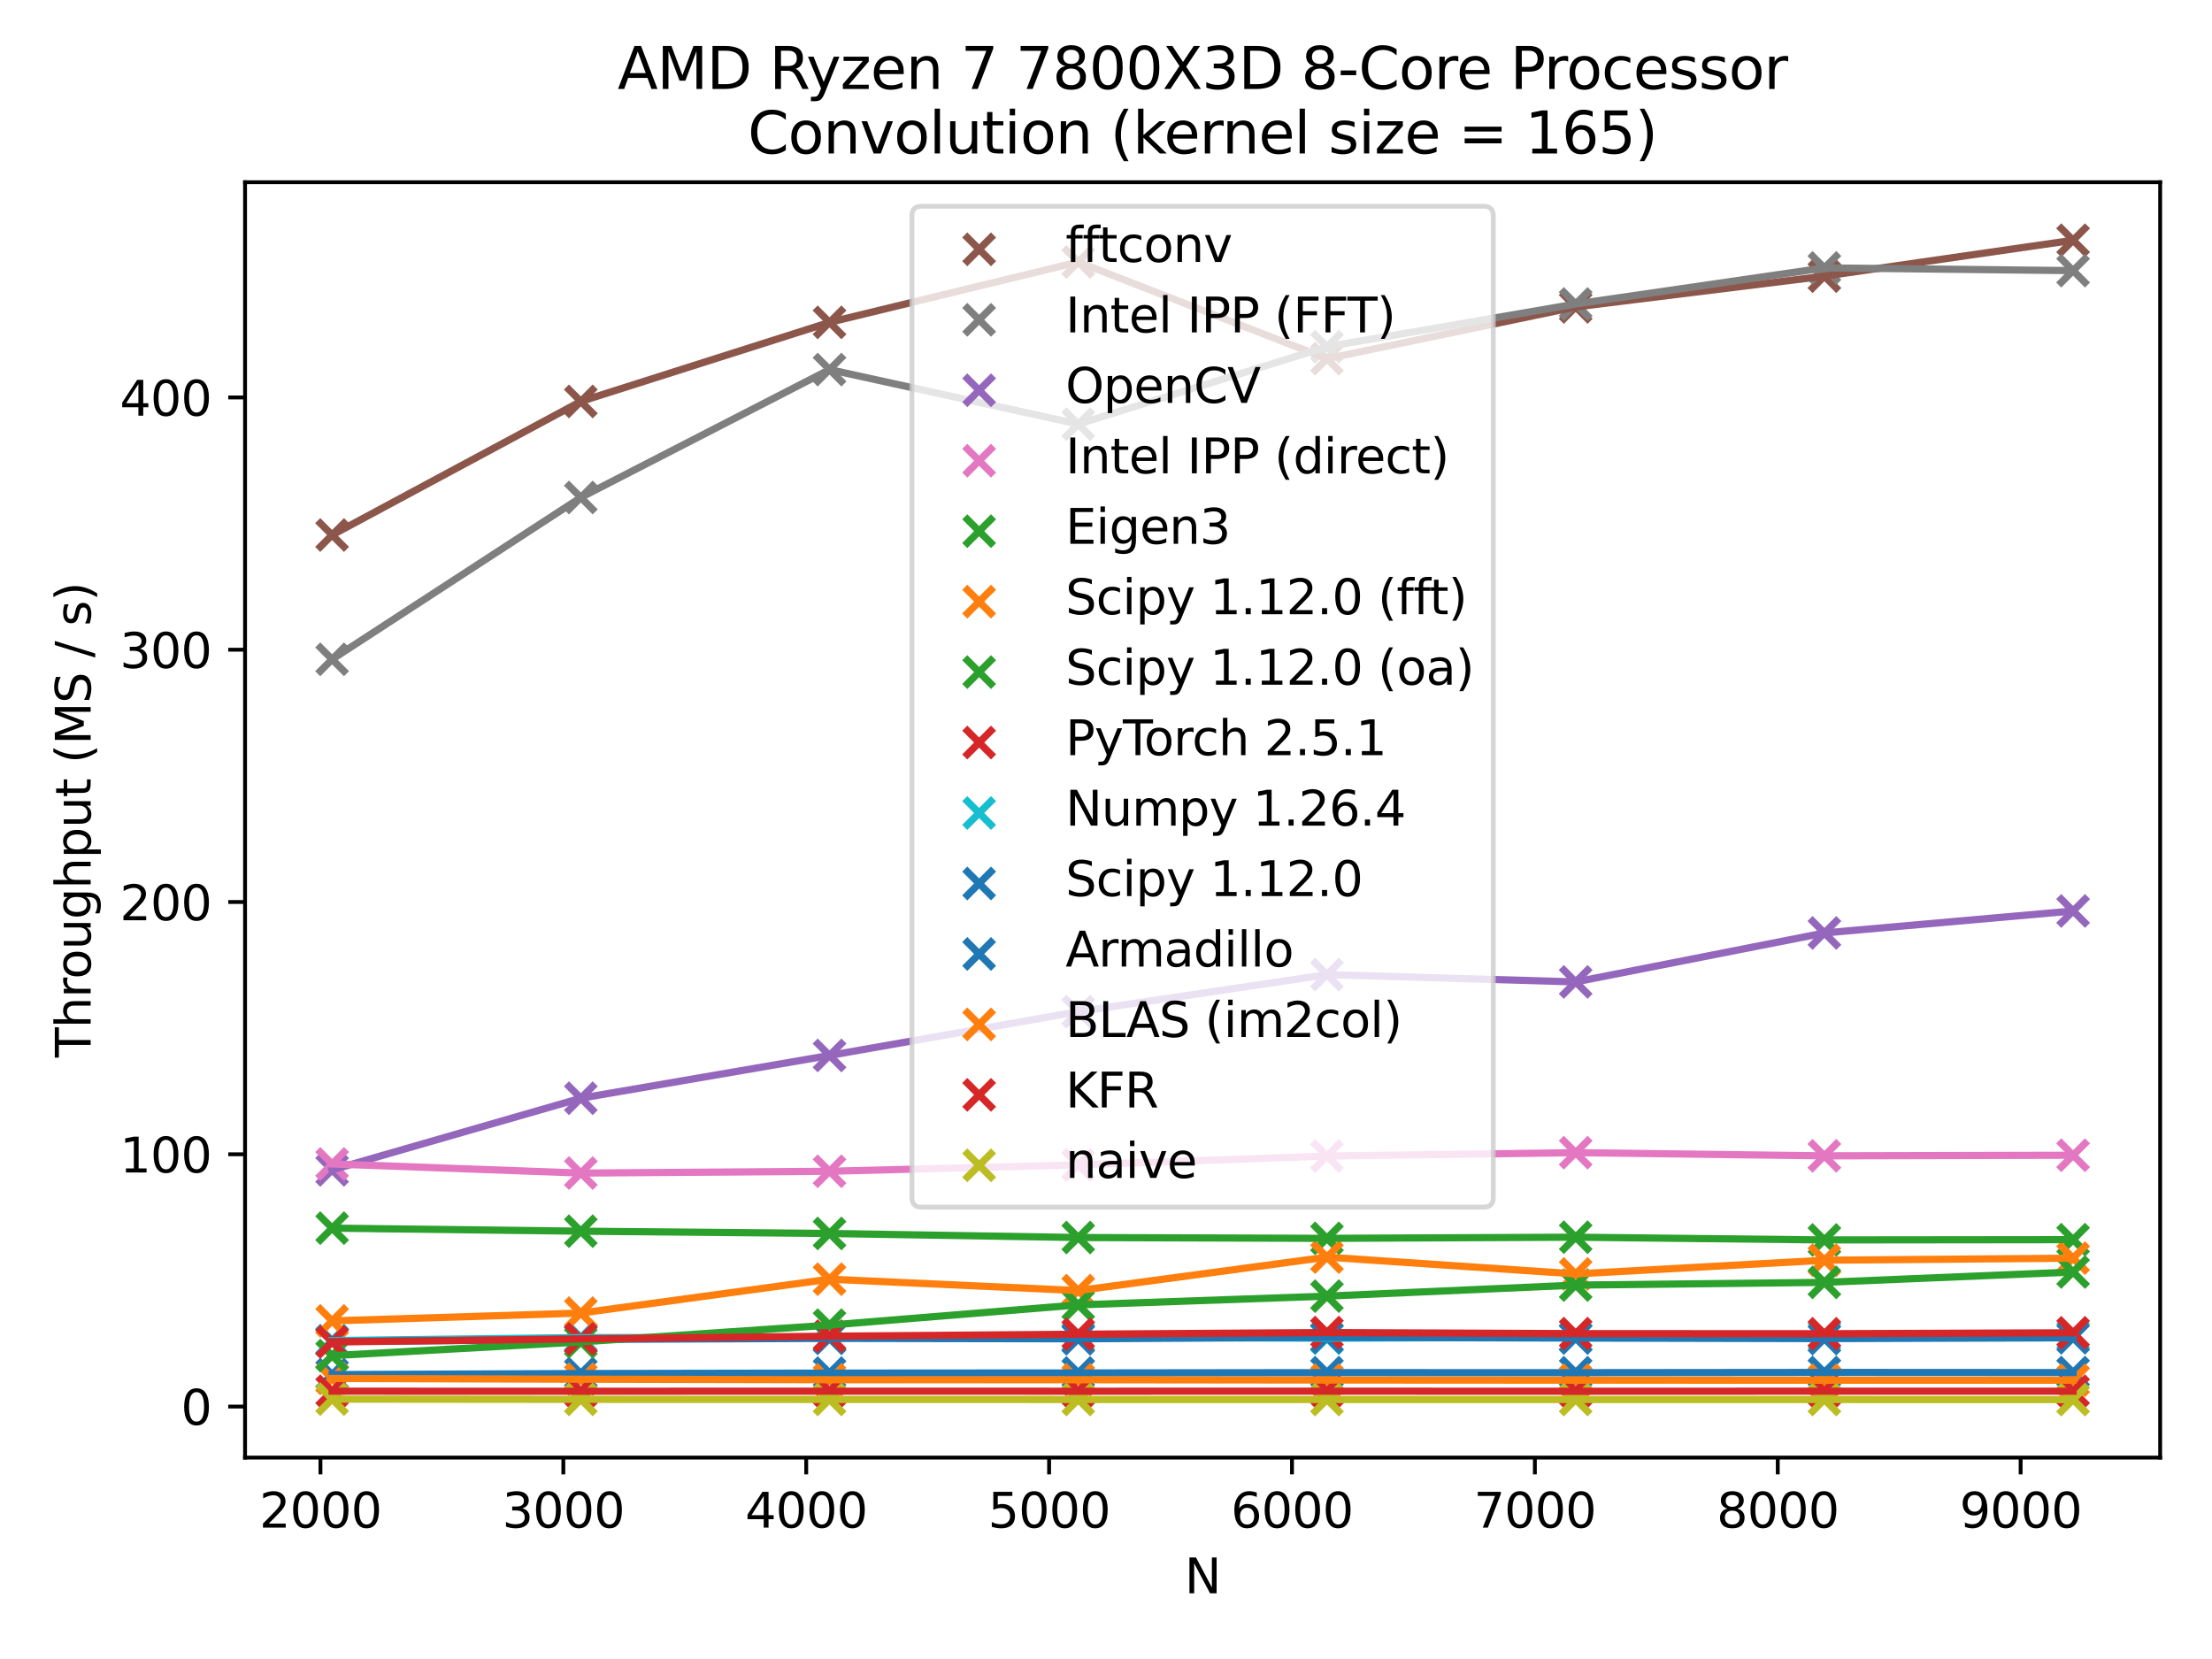 <?xml version="1.0" encoding="utf-8" standalone="no"?>
<!DOCTYPE svg PUBLIC "-//W3C//DTD SVG 1.1//EN"
  "http://www.w3.org/Graphics/SVG/1.1/DTD/svg11.dtd">
<svg xmlns:xlink="http://www.w3.org/1999/xlink" width="460.8pt" height="345.6pt" viewBox="0 0 460.8 345.6" xmlns="http://www.w3.org/2000/svg" version="1.1">
 <defs>
  <style type="text/css">*{stroke-linejoin: round; stroke-linecap: butt}</style>
 </defs>
 <g id="figure_1">
  <g id="patch_1">
   <path d="M 0 345.6 
L 460.8 345.6 
L 460.8 0 
L 0 0 
z
" style="fill: #ffffff"/>
  </g>
  <g id="axes_1">
   <g id="patch_2">
    <path d="M 51.05 303.64 
L 450 303.64 
L 450 37.968 
L 51.05 37.968 
z
" style="fill: #ffffff"/>
   </g>
   <g id="PathCollection_1">
    <defs>
     <path id="m614b187efd" d="M -3 3 
L 3 -3 
M -3 -3 
L 3 3 
" style="stroke: #1f77b4; stroke-width: 1.5"/>
    </defs>
    <g clip-path="url(#pfc6d384e91)">
     <use xlink:href="#m614b187efd" x="69.184" y="286.351" style="fill: #1f77b4; stroke: #1f77b4; stroke-width: 1.5"/>
     <use xlink:href="#m614b187efd" x="120.996" y="286.132" style="fill: #1f77b4; stroke: #1f77b4; stroke-width: 1.5"/>
     <use xlink:href="#m614b187efd" x="172.807" y="286.043" style="fill: #1f77b4; stroke: #1f77b4; stroke-width: 1.5"/>
     <use xlink:href="#m614b187efd" x="224.619" y="286.008" style="fill: #1f77b4; stroke: #1f77b4; stroke-width: 1.5"/>
     <use xlink:href="#m614b187efd" x="276.431" y="285.945" style="fill: #1f77b4; stroke: #1f77b4; stroke-width: 1.5"/>
     <use xlink:href="#m614b187efd" x="328.243" y="285.954" style="fill: #1f77b4; stroke: #1f77b4; stroke-width: 1.5"/>
     <use xlink:href="#m614b187efd" x="380.054" y="285.905" style="fill: #1f77b4; stroke: #1f77b4; stroke-width: 1.5"/>
     <use xlink:href="#m614b187efd" x="431.866" y="285.932" style="fill: #1f77b4; stroke: #1f77b4; stroke-width: 1.5"/>
    </g>
   </g>
   <g id="PathCollection_2">
    <defs>
     <path id="m47d4806b09" d="M -3 3 
L 3 -3 
M -3 -3 
L 3 3 
" style="stroke: #ff7f0e; stroke-width: 1.5"/>
    </defs>
    <g clip-path="url(#pfc6d384e91)">
     <use xlink:href="#m47d4806b09" x="69.184" y="287.16" style="fill: #ff7f0e; stroke: #ff7f0e; stroke-width: 1.5"/>
     <use xlink:href="#m47d4806b09" x="120.996" y="287.312" style="fill: #ff7f0e; stroke: #ff7f0e; stroke-width: 1.5"/>
     <use xlink:href="#m47d4806b09" x="172.807" y="287.424" style="fill: #ff7f0e; stroke: #ff7f0e; stroke-width: 1.5"/>
     <use xlink:href="#m47d4806b09" x="224.619" y="287.428" style="fill: #ff7f0e; stroke: #ff7f0e; stroke-width: 1.5"/>
     <use xlink:href="#m47d4806b09" x="276.431" y="287.486" style="fill: #ff7f0e; stroke: #ff7f0e; stroke-width: 1.5"/>
     <use xlink:href="#m47d4806b09" x="328.243" y="287.517" style="fill: #ff7f0e; stroke: #ff7f0e; stroke-width: 1.5"/>
     <use xlink:href="#m47d4806b09" x="380.054" y="287.524" style="fill: #ff7f0e; stroke: #ff7f0e; stroke-width: 1.5"/>
     <use xlink:href="#m47d4806b09" x="431.866" y="287.523" style="fill: #ff7f0e; stroke: #ff7f0e; stroke-width: 1.5"/>
    </g>
   </g>
   <g id="PathCollection_3">
    <defs>
     <path id="m00711d0413" d="M -3 3 
L 3 -3 
M -3 -3 
L 3 3 
" style="stroke: #2ca02c; stroke-width: 1.5"/>
    </defs>
    <g clip-path="url(#pfc6d384e91)">
     <use xlink:href="#m00711d0413" x="69.184" y="255.846" style="fill: #2ca02c; stroke: #2ca02c; stroke-width: 1.5"/>
     <use xlink:href="#m00711d0413" x="120.996" y="256.479" style="fill: #2ca02c; stroke: #2ca02c; stroke-width: 1.5"/>
     <use xlink:href="#m00711d0413" x="172.807" y="256.955" style="fill: #2ca02c; stroke: #2ca02c; stroke-width: 1.5"/>
     <use xlink:href="#m00711d0413" x="224.619" y="257.799" style="fill: #2ca02c; stroke: #2ca02c; stroke-width: 1.5"/>
     <use xlink:href="#m00711d0413" x="276.431" y="257.97" style="fill: #2ca02c; stroke: #2ca02c; stroke-width: 1.5"/>
     <use xlink:href="#m00711d0413" x="328.243" y="257.731" style="fill: #2ca02c; stroke: #2ca02c; stroke-width: 1.5"/>
     <use xlink:href="#m00711d0413" x="380.054" y="258.3" style="fill: #2ca02c; stroke: #2ca02c; stroke-width: 1.5"/>
     <use xlink:href="#m00711d0413" x="431.866" y="258.244" style="fill: #2ca02c; stroke: #2ca02c; stroke-width: 1.5"/>
    </g>
   </g>
   <g id="PathCollection_4">
    <defs>
     <path id="m5fbb13c9e3" d="M -3 3 
L 3 -3 
M -3 -3 
L 3 3 
" style="stroke: #d62728; stroke-width: 1.5"/>
    </defs>
    <g clip-path="url(#pfc6d384e91)">
     <use xlink:href="#m5fbb13c9e3" x="69.184" y="289.816" style="fill: #d62728; stroke: #d62728; stroke-width: 1.5"/>
     <use xlink:href="#m5fbb13c9e3" x="120.996" y="289.826" style="fill: #d62728; stroke: #d62728; stroke-width: 1.5"/>
     <use xlink:href="#m5fbb13c9e3" x="172.807" y="289.807" style="fill: #d62728; stroke: #d62728; stroke-width: 1.5"/>
     <use xlink:href="#m5fbb13c9e3" x="224.619" y="289.821" style="fill: #d62728; stroke: #d62728; stroke-width: 1.5"/>
     <use xlink:href="#m5fbb13c9e3" x="276.431" y="289.811" style="fill: #d62728; stroke: #d62728; stroke-width: 1.5"/>
     <use xlink:href="#m5fbb13c9e3" x="328.243" y="289.831" style="fill: #d62728; stroke: #d62728; stroke-width: 1.5"/>
     <use xlink:href="#m5fbb13c9e3" x="380.054" y="289.813" style="fill: #d62728; stroke: #d62728; stroke-width: 1.5"/>
     <use xlink:href="#m5fbb13c9e3" x="431.866" y="289.816" style="fill: #d62728; stroke: #d62728; stroke-width: 1.5"/>
    </g>
   </g>
   <g id="PathCollection_5">
    <defs>
     <path id="m4edf6315a3" d="M -3 3 
L 3 -3 
M -3 -3 
L 3 3 
" style="stroke: #9467bd; stroke-width: 1.5"/>
    </defs>
    <g clip-path="url(#pfc6d384e91)">
     <use xlink:href="#m4edf6315a3" x="69.184" y="243.714" style="fill: #9467bd; stroke: #9467bd; stroke-width: 1.5"/>
     <use xlink:href="#m4edf6315a3" x="120.996" y="228.778" style="fill: #9467bd; stroke: #9467bd; stroke-width: 1.5"/>
     <use xlink:href="#m4edf6315a3" x="172.807" y="219.867" style="fill: #9467bd; stroke: #9467bd; stroke-width: 1.5"/>
     <use xlink:href="#m4edf6315a3" x="224.619" y="210.75" style="fill: #9467bd; stroke: #9467bd; stroke-width: 1.5"/>
     <use xlink:href="#m4edf6315a3" x="276.431" y="203.03" style="fill: #9467bd; stroke: #9467bd; stroke-width: 1.5"/>
     <use xlink:href="#m4edf6315a3" x="328.243" y="204.552" style="fill: #9467bd; stroke: #9467bd; stroke-width: 1.5"/>
     <use xlink:href="#m4edf6315a3" x="380.054" y="194.348" style="fill: #9467bd; stroke: #9467bd; stroke-width: 1.5"/>
     <use xlink:href="#m4edf6315a3" x="431.866" y="189.769" style="fill: #9467bd; stroke: #9467bd; stroke-width: 1.5"/>
    </g>
   </g>
   <g id="PathCollection_6">
    <defs>
     <path id="m86bf312ebf" d="M -3 3 
L 3 -3 
M -3 -3 
L 3 3 
" style="stroke: #8c564b; stroke-width: 1.5"/>
    </defs>
    <g clip-path="url(#pfc6d384e91)">
     <use xlink:href="#m86bf312ebf" x="69.184" y="111.454" style="fill: #8c564b; stroke: #8c564b; stroke-width: 1.5"/>
     <use xlink:href="#m86bf312ebf" x="120.996" y="83.628" style="fill: #8c564b; stroke: #8c564b; stroke-width: 1.5"/>
     <use xlink:href="#m86bf312ebf" x="172.807" y="67.153" style="fill: #8c564b; stroke: #8c564b; stroke-width: 1.5"/>
     <use xlink:href="#m86bf312ebf" x="224.619" y="54.574" style="fill: #8c564b; stroke: #8c564b; stroke-width: 1.5"/>
     <use xlink:href="#m86bf312ebf" x="276.431" y="74.725" style="fill: #8c564b; stroke: #8c564b; stroke-width: 1.5"/>
     <use xlink:href="#m86bf312ebf" x="328.243" y="63.938" style="fill: #8c564b; stroke: #8c564b; stroke-width: 1.5"/>
     <use xlink:href="#m86bf312ebf" x="380.054" y="57.531" style="fill: #8c564b; stroke: #8c564b; stroke-width: 1.5"/>
     <use xlink:href="#m86bf312ebf" x="431.866" y="50.044" style="fill: #8c564b; stroke: #8c564b; stroke-width: 1.5"/>
    </g>
   </g>
   <g id="PathCollection_7">
    <defs>
     <path id="mb859d09296" d="M -3 3 
L 3 -3 
M -3 -3 
L 3 3 
" style="stroke: #e377c2; stroke-width: 1.5"/>
    </defs>
    <g clip-path="url(#pfc6d384e91)">
     <use xlink:href="#mb859d09296" x="69.184" y="242.471" style="fill: #e377c2; stroke: #e377c2; stroke-width: 1.5"/>
     <use xlink:href="#mb859d09296" x="120.996" y="244.372" style="fill: #e377c2; stroke: #e377c2; stroke-width: 1.5"/>
     <use xlink:href="#mb859d09296" x="172.807" y="243.997" style="fill: #e377c2; stroke: #e377c2; stroke-width: 1.5"/>
     <use xlink:href="#mb859d09296" x="224.619" y="242.668" style="fill: #e377c2; stroke: #e377c2; stroke-width: 1.5"/>
     <use xlink:href="#mb859d09296" x="276.431" y="240.826" style="fill: #e377c2; stroke: #e377c2; stroke-width: 1.5"/>
     <use xlink:href="#mb859d09296" x="328.243" y="240.119" style="fill: #e377c2; stroke: #e377c2; stroke-width: 1.5"/>
     <use xlink:href="#mb859d09296" x="380.054" y="240.784" style="fill: #e377c2; stroke: #e377c2; stroke-width: 1.5"/>
     <use xlink:href="#mb859d09296" x="431.866" y="240.659" style="fill: #e377c2; stroke: #e377c2; stroke-width: 1.5"/>
    </g>
   </g>
   <g id="PathCollection_8">
    <defs>
     <path id="mb257a893c9" d="M -3 3 
L 3 -3 
M -3 -3 
L 3 3 
" style="stroke: #7f7f7f; stroke-width: 1.5"/>
    </defs>
    <g clip-path="url(#pfc6d384e91)">
     <use xlink:href="#mb257a893c9" x="69.184" y="137.348" style="fill: #7f7f7f; stroke: #7f7f7f; stroke-width: 1.5"/>
     <use xlink:href="#mb257a893c9" x="120.996" y="103.637" style="fill: #7f7f7f; stroke: #7f7f7f; stroke-width: 1.5"/>
     <use xlink:href="#mb257a893c9" x="172.807" y="76.989" style="fill: #7f7f7f; stroke: #7f7f7f; stroke-width: 1.5"/>
     <use xlink:href="#mb257a893c9" x="224.619" y="88.354" style="fill: #7f7f7f; stroke: #7f7f7f; stroke-width: 1.5"/>
     <use xlink:href="#mb257a893c9" x="276.431" y="72.225" style="fill: #7f7f7f; stroke: #7f7f7f; stroke-width: 1.5"/>
     <use xlink:href="#mb257a893c9" x="328.243" y="63.328" style="fill: #7f7f7f; stroke: #7f7f7f; stroke-width: 1.5"/>
     <use xlink:href="#mb257a893c9" x="380.054" y="55.811" style="fill: #7f7f7f; stroke: #7f7f7f; stroke-width: 1.5"/>
     <use xlink:href="#mb257a893c9" x="431.866" y="56.375" style="fill: #7f7f7f; stroke: #7f7f7f; stroke-width: 1.5"/>
    </g>
   </g>
   <g id="PathCollection_9">
    <defs>
     <path id="m9fdd305ac1" d="M -3 3 
L 3 -3 
M -3 -3 
L 3 3 
" style="stroke: #bcbd22; stroke-width: 1.5"/>
    </defs>
    <g clip-path="url(#pfc6d384e91)">
     <use xlink:href="#m9fdd305ac1" x="69.184" y="291.464" style="fill: #bcbd22; stroke: #bcbd22; stroke-width: 1.5"/>
     <use xlink:href="#m9fdd305ac1" x="120.996" y="291.512" style="fill: #bcbd22; stroke: #bcbd22; stroke-width: 1.5"/>
     <use xlink:href="#m9fdd305ac1" x="172.807" y="291.528" style="fill: #bcbd22; stroke: #bcbd22; stroke-width: 1.5"/>
     <use xlink:href="#m9fdd305ac1" x="224.619" y="291.541" style="fill: #bcbd22; stroke: #bcbd22; stroke-width: 1.5"/>
     <use xlink:href="#m9fdd305ac1" x="276.431" y="291.546" style="fill: #bcbd22; stroke: #bcbd22; stroke-width: 1.5"/>
     <use xlink:href="#m9fdd305ac1" x="328.243" y="291.549" style="fill: #bcbd22; stroke: #bcbd22; stroke-width: 1.5"/>
     <use xlink:href="#m9fdd305ac1" x="380.054" y="291.549" style="fill: #bcbd22; stroke: #bcbd22; stroke-width: 1.5"/>
     <use xlink:href="#m9fdd305ac1" x="431.866" y="291.564" style="fill: #bcbd22; stroke: #bcbd22; stroke-width: 1.5"/>
    </g>
   </g>
   <g id="PathCollection_10">
    <defs>
     <path id="m54890adc93" d="M -3 3 
L 3 -3 
M -3 -3 
L 3 3 
" style="stroke: #17becf; stroke-width: 1.5"/>
    </defs>
    <g clip-path="url(#pfc6d384e91)">
     <use xlink:href="#m54890adc93" x="69.184" y="279.261" style="fill: #17becf; stroke: #17becf; stroke-width: 1.5"/>
     <use xlink:href="#m54890adc93" x="120.996" y="278.638" style="fill: #17becf; stroke: #17becf; stroke-width: 1.5"/>
     <use xlink:href="#m54890adc93" x="172.807" y="278.641" style="fill: #17becf; stroke: #17becf; stroke-width: 1.5"/>
     <use xlink:href="#m54890adc93" x="224.619" y="278.556" style="fill: #17becf; stroke: #17becf; stroke-width: 1.5"/>
     <use xlink:href="#m54890adc93" x="276.431" y="278.777" style="fill: #17becf; stroke: #17becf; stroke-width: 1.5"/>
     <use xlink:href="#m54890adc93" x="328.243" y="278.544" style="fill: #17becf; stroke: #17becf; stroke-width: 1.5"/>
     <use xlink:href="#m54890adc93" x="380.054" y="278.275" style="fill: #17becf; stroke: #17becf; stroke-width: 1.5"/>
     <use xlink:href="#m54890adc93" x="431.866" y="278.225" style="fill: #17becf; stroke: #17becf; stroke-width: 1.5"/>
    </g>
   </g>
   <g id="PathCollection_11">
    <g clip-path="url(#pfc6d384e91)">
     <use xlink:href="#m614b187efd" x="69.184" y="279.474" style="fill: #1f77b4; stroke: #1f77b4; stroke-width: 1.5"/>
     <use xlink:href="#m614b187efd" x="120.996" y="279.03" style="fill: #1f77b4; stroke: #1f77b4; stroke-width: 1.5"/>
     <use xlink:href="#m614b187efd" x="172.807" y="278.809" style="fill: #1f77b4; stroke: #1f77b4; stroke-width: 1.5"/>
     <use xlink:href="#m614b187efd" x="224.619" y="278.895" style="fill: #1f77b4; stroke: #1f77b4; stroke-width: 1.5"/>
     <use xlink:href="#m614b187efd" x="276.431" y="278.599" style="fill: #1f77b4; stroke: #1f77b4; stroke-width: 1.5"/>
     <use xlink:href="#m614b187efd" x="328.243" y="278.743" style="fill: #1f77b4; stroke: #1f77b4; stroke-width: 1.5"/>
     <use xlink:href="#m614b187efd" x="380.054" y="278.853" style="fill: #1f77b4; stroke: #1f77b4; stroke-width: 1.5"/>
     <use xlink:href="#m614b187efd" x="431.866" y="278.69" style="fill: #1f77b4; stroke: #1f77b4; stroke-width: 1.5"/>
    </g>
   </g>
   <g id="PathCollection_12">
    <g clip-path="url(#pfc6d384e91)">
     <use xlink:href="#m47d4806b09" x="69.184" y="275.163" style="fill: #ff7f0e; stroke: #ff7f0e; stroke-width: 1.5"/>
     <use xlink:href="#m47d4806b09" x="120.996" y="273.533" style="fill: #ff7f0e; stroke: #ff7f0e; stroke-width: 1.5"/>
     <use xlink:href="#m47d4806b09" x="172.807" y="266.48" style="fill: #ff7f0e; stroke: #ff7f0e; stroke-width: 1.5"/>
     <use xlink:href="#m47d4806b09" x="224.619" y="268.854" style="fill: #ff7f0e; stroke: #ff7f0e; stroke-width: 1.5"/>
     <use xlink:href="#m47d4806b09" x="276.431" y="261.884" style="fill: #ff7f0e; stroke: #ff7f0e; stroke-width: 1.5"/>
     <use xlink:href="#m47d4806b09" x="328.243" y="265.381" style="fill: #ff7f0e; stroke: #ff7f0e; stroke-width: 1.5"/>
     <use xlink:href="#m47d4806b09" x="380.054" y="262.525" style="fill: #ff7f0e; stroke: #ff7f0e; stroke-width: 1.5"/>
     <use xlink:href="#m47d4806b09" x="431.866" y="262.095" style="fill: #ff7f0e; stroke: #ff7f0e; stroke-width: 1.5"/>
    </g>
   </g>
   <g id="PathCollection_13">
    <g clip-path="url(#pfc6d384e91)">
     <use xlink:href="#m00711d0413" x="69.184" y="282.404" style="fill: #2ca02c; stroke: #2ca02c; stroke-width: 1.5"/>
     <use xlink:href="#m00711d0413" x="120.996" y="279.546" style="fill: #2ca02c; stroke: #2ca02c; stroke-width: 1.5"/>
     <use xlink:href="#m00711d0413" x="172.807" y="276.043" style="fill: #2ca02c; stroke: #2ca02c; stroke-width: 1.5"/>
     <use xlink:href="#m00711d0413" x="224.619" y="271.831" style="fill: #2ca02c; stroke: #2ca02c; stroke-width: 1.5"/>
     <use xlink:href="#m00711d0413" x="276.431" y="270.007" style="fill: #2ca02c; stroke: #2ca02c; stroke-width: 1.5"/>
     <use xlink:href="#m00711d0413" x="328.243" y="267.711" style="fill: #2ca02c; stroke: #2ca02c; stroke-width: 1.5"/>
     <use xlink:href="#m00711d0413" x="380.054" y="267.142" style="fill: #2ca02c; stroke: #2ca02c; stroke-width: 1.5"/>
     <use xlink:href="#m00711d0413" x="431.866" y="264.979" style="fill: #2ca02c; stroke: #2ca02c; stroke-width: 1.5"/>
    </g>
   </g>
   <g id="PathCollection_14">
    <g clip-path="url(#pfc6d384e91)">
     <use xlink:href="#m5fbb13c9e3" x="69.184" y="279.553" style="fill: #d62728; stroke: #d62728; stroke-width: 1.5"/>
     <use xlink:href="#m5fbb13c9e3" x="120.996" y="278.916" style="fill: #d62728; stroke: #d62728; stroke-width: 1.5"/>
     <use xlink:href="#m5fbb13c9e3" x="172.807" y="278.35" style="fill: #d62728; stroke: #d62728; stroke-width: 1.5"/>
     <use xlink:href="#m5fbb13c9e3" x="224.619" y="277.939" style="fill: #d62728; stroke: #d62728; stroke-width: 1.5"/>
     <use xlink:href="#m5fbb13c9e3" x="276.431" y="277.595" style="fill: #d62728; stroke: #d62728; stroke-width: 1.5"/>
     <use xlink:href="#m5fbb13c9e3" x="328.243" y="277.815" style="fill: #d62728; stroke: #d62728; stroke-width: 1.5"/>
     <use xlink:href="#m5fbb13c9e3" x="380.054" y="277.839" style="fill: #d62728; stroke: #d62728; stroke-width: 1.5"/>
     <use xlink:href="#m5fbb13c9e3" x="431.866" y="277.643" style="fill: #d62728; stroke: #d62728; stroke-width: 1.5"/>
    </g>
   </g>
   <g id="matplotlib.axis_1">
    <g id="xtick_1">
     <g id="line2d_1">
      <defs>
       <path id="m4ba3bd57bb" d="M 0 0 
L 0 3.5 
" style="stroke: #000000; stroke-width: 0.8"/>
      </defs>
      <g>
       <use xlink:href="#m4ba3bd57bb" x="66.755" y="303.64" style="stroke: #000000; stroke-width: 0.8"/>
      </g>
     </g>
     <g id="text_1">
      <!-- 2000 -->
      <g transform="translate(54.03 318.238) scale(0.1 -0.1)">
       <defs>
        <path id="DejaVuSans-32" d="M 1228 531 
L 3431 531 
L 3431 0 
L 469 0 
L 469 531 
Q 828 903 1448 1529 
Q 2069 2156 2228 2338 
Q 2531 2678 2651 2914 
Q 2772 3150 2772 3378 
Q 2772 3750 2511 3984 
Q 2250 4219 1831 4219 
Q 1534 4219 1204 4116 
Q 875 4013 500 3803 
L 500 4441 
Q 881 4594 1212 4672 
Q 1544 4750 1819 4750 
Q 2544 4750 2975 4387 
Q 3406 4025 3406 3419 
Q 3406 3131 3298 2873 
Q 3191 2616 2906 2266 
Q 2828 2175 2409 1742 
Q 1991 1309 1228 531 
z
" transform="scale(0.016)"/>
        <path id="DejaVuSans-30" d="M 2034 4250 
Q 1547 4250 1301 3770 
Q 1056 3291 1056 2328 
Q 1056 1369 1301 889 
Q 1547 409 2034 409 
Q 2525 409 2770 889 
Q 3016 1369 3016 2328 
Q 3016 3291 2770 3770 
Q 2525 4250 2034 4250 
z
M 2034 4750 
Q 2819 4750 3233 4129 
Q 3647 3509 3647 2328 
Q 3647 1150 3233 529 
Q 2819 -91 2034 -91 
Q 1250 -91 836 529 
Q 422 1150 422 2328 
Q 422 3509 836 4129 
Q 1250 4750 2034 4750 
z
" transform="scale(0.016)"/>
       </defs>
       <use xlink:href="#DejaVuSans-32"/>
       <use xlink:href="#DejaVuSans-30" x="63.623"/>
       <use xlink:href="#DejaVuSans-30" x="127.246"/>
       <use xlink:href="#DejaVuSans-30" x="190.869"/>
      </g>
     </g>
    </g>
    <g id="xtick_2">
     <g id="line2d_2">
      <g>
       <use xlink:href="#m4ba3bd57bb" x="117.353" y="303.64" style="stroke: #000000; stroke-width: 0.8"/>
      </g>
     </g>
     <g id="text_2">
      <!-- 3000 -->
      <g transform="translate(104.628 318.238) scale(0.1 -0.1)">
       <defs>
        <path id="DejaVuSans-33" d="M 2597 2516 
Q 3050 2419 3304 2112 
Q 3559 1806 3559 1356 
Q 3559 666 3084 287 
Q 2609 -91 1734 -91 
Q 1441 -91 1130 -33 
Q 819 25 488 141 
L 488 750 
Q 750 597 1062 519 
Q 1375 441 1716 441 
Q 2309 441 2620 675 
Q 2931 909 2931 1356 
Q 2931 1769 2642 2001 
Q 2353 2234 1838 2234 
L 1294 2234 
L 1294 2753 
L 1863 2753 
Q 2328 2753 2575 2939 
Q 2822 3125 2822 3475 
Q 2822 3834 2567 4026 
Q 2313 4219 1838 4219 
Q 1578 4219 1281 4162 
Q 984 4106 628 3988 
L 628 4550 
Q 988 4650 1302 4700 
Q 1616 4750 1894 4750 
Q 2613 4750 3031 4423 
Q 3450 4097 3450 3541 
Q 3450 3153 3228 2886 
Q 3006 2619 2597 2516 
z
" transform="scale(0.016)"/>
       </defs>
       <use xlink:href="#DejaVuSans-33"/>
       <use xlink:href="#DejaVuSans-30" x="63.623"/>
       <use xlink:href="#DejaVuSans-30" x="127.246"/>
       <use xlink:href="#DejaVuSans-30" x="190.869"/>
      </g>
     </g>
    </g>
    <g id="xtick_3">
     <g id="line2d_3">
      <g>
       <use xlink:href="#m4ba3bd57bb" x="167.95" y="303.64" style="stroke: #000000; stroke-width: 0.8"/>
      </g>
     </g>
     <g id="text_3">
      <!-- 4000 -->
      <g transform="translate(155.225 318.238) scale(0.1 -0.1)">
       <defs>
        <path id="DejaVuSans-34" d="M 2419 4116 
L 825 1625 
L 2419 1625 
L 2419 4116 
z
M 2253 4666 
L 3047 4666 
L 3047 1625 
L 3713 1625 
L 3713 1100 
L 3047 1100 
L 3047 0 
L 2419 0 
L 2419 1100 
L 313 1100 
L 313 1709 
L 2253 4666 
z
" transform="scale(0.016)"/>
       </defs>
       <use xlink:href="#DejaVuSans-34"/>
       <use xlink:href="#DejaVuSans-30" x="63.623"/>
       <use xlink:href="#DejaVuSans-30" x="127.246"/>
       <use xlink:href="#DejaVuSans-30" x="190.869"/>
      </g>
     </g>
    </g>
    <g id="xtick_4">
     <g id="line2d_4">
      <g>
       <use xlink:href="#m4ba3bd57bb" x="218.547" y="303.64" style="stroke: #000000; stroke-width: 0.8"/>
      </g>
     </g>
     <g id="text_4">
      <!-- 5000 -->
      <g transform="translate(205.822 318.238) scale(0.1 -0.1)">
       <defs>
        <path id="DejaVuSans-35" d="M 691 4666 
L 3169 4666 
L 3169 4134 
L 1269 4134 
L 1269 2991 
Q 1406 3038 1543 3061 
Q 1681 3084 1819 3084 
Q 2600 3084 3056 2656 
Q 3513 2228 3513 1497 
Q 3513 744 3044 326 
Q 2575 -91 1722 -91 
Q 1428 -91 1123 -41 
Q 819 9 494 109 
L 494 744 
Q 775 591 1075 516 
Q 1375 441 1709 441 
Q 2250 441 2565 725 
Q 2881 1009 2881 1497 
Q 2881 1984 2565 2268 
Q 2250 2553 1709 2553 
Q 1456 2553 1204 2497 
Q 953 2441 691 2322 
L 691 4666 
z
" transform="scale(0.016)"/>
       </defs>
       <use xlink:href="#DejaVuSans-35"/>
       <use xlink:href="#DejaVuSans-30" x="63.623"/>
       <use xlink:href="#DejaVuSans-30" x="127.246"/>
       <use xlink:href="#DejaVuSans-30" x="190.869"/>
      </g>
     </g>
    </g>
    <g id="xtick_5">
     <g id="line2d_5">
      <g>
       <use xlink:href="#m4ba3bd57bb" x="269.145" y="303.64" style="stroke: #000000; stroke-width: 0.8"/>
      </g>
     </g>
     <g id="text_5">
      <!-- 6000 -->
      <g transform="translate(256.42 318.238) scale(0.1 -0.1)">
       <defs>
        <path id="DejaVuSans-36" d="M 2113 2584 
Q 1688 2584 1439 2293 
Q 1191 2003 1191 1497 
Q 1191 994 1439 701 
Q 1688 409 2113 409 
Q 2538 409 2786 701 
Q 3034 994 3034 1497 
Q 3034 2003 2786 2293 
Q 2538 2584 2113 2584 
z
M 3366 4563 
L 3366 3988 
Q 3128 4100 2886 4159 
Q 2644 4219 2406 4219 
Q 1781 4219 1451 3797 
Q 1122 3375 1075 2522 
Q 1259 2794 1537 2939 
Q 1816 3084 2150 3084 
Q 2853 3084 3261 2657 
Q 3669 2231 3669 1497 
Q 3669 778 3244 343 
Q 2819 -91 2113 -91 
Q 1303 -91 875 529 
Q 447 1150 447 2328 
Q 447 3434 972 4092 
Q 1497 4750 2381 4750 
Q 2619 4750 2861 4703 
Q 3103 4656 3366 4563 
z
" transform="scale(0.016)"/>
       </defs>
       <use xlink:href="#DejaVuSans-36"/>
       <use xlink:href="#DejaVuSans-30" x="63.623"/>
       <use xlink:href="#DejaVuSans-30" x="127.246"/>
       <use xlink:href="#DejaVuSans-30" x="190.869"/>
      </g>
     </g>
    </g>
    <g id="xtick_6">
     <g id="line2d_6">
      <g>
       <use xlink:href="#m4ba3bd57bb" x="319.742" y="303.64" style="stroke: #000000; stroke-width: 0.8"/>
      </g>
     </g>
     <g id="text_6">
      <!-- 7000 -->
      <g transform="translate(307.017 318.238) scale(0.1 -0.1)">
       <defs>
        <path id="DejaVuSans-37" d="M 525 4666 
L 3525 4666 
L 3525 4397 
L 1831 0 
L 1172 0 
L 2766 4134 
L 525 4134 
L 525 4666 
z
" transform="scale(0.016)"/>
       </defs>
       <use xlink:href="#DejaVuSans-37"/>
       <use xlink:href="#DejaVuSans-30" x="63.623"/>
       <use xlink:href="#DejaVuSans-30" x="127.246"/>
       <use xlink:href="#DejaVuSans-30" x="190.869"/>
      </g>
     </g>
    </g>
    <g id="xtick_7">
     <g id="line2d_7">
      <g>
       <use xlink:href="#m4ba3bd57bb" x="370.34" y="303.64" style="stroke: #000000; stroke-width: 0.8"/>
      </g>
     </g>
     <g id="text_7">
      <!-- 8000 -->
      <g transform="translate(357.615 318.238) scale(0.1 -0.1)">
       <defs>
        <path id="DejaVuSans-38" d="M 2034 2216 
Q 1584 2216 1326 1975 
Q 1069 1734 1069 1313 
Q 1069 891 1326 650 
Q 1584 409 2034 409 
Q 2484 409 2743 651 
Q 3003 894 3003 1313 
Q 3003 1734 2745 1975 
Q 2488 2216 2034 2216 
z
M 1403 2484 
Q 997 2584 770 2862 
Q 544 3141 544 3541 
Q 544 4100 942 4425 
Q 1341 4750 2034 4750 
Q 2731 4750 3128 4425 
Q 3525 4100 3525 3541 
Q 3525 3141 3298 2862 
Q 3072 2584 2669 2484 
Q 3125 2378 3379 2068 
Q 3634 1759 3634 1313 
Q 3634 634 3220 271 
Q 2806 -91 2034 -91 
Q 1263 -91 848 271 
Q 434 634 434 1313 
Q 434 1759 690 2068 
Q 947 2378 1403 2484 
z
M 1172 3481 
Q 1172 3119 1398 2916 
Q 1625 2713 2034 2713 
Q 2441 2713 2670 2916 
Q 2900 3119 2900 3481 
Q 2900 3844 2670 4047 
Q 2441 4250 2034 4250 
Q 1625 4250 1398 4047 
Q 1172 3844 1172 3481 
z
" transform="scale(0.016)"/>
       </defs>
       <use xlink:href="#DejaVuSans-38"/>
       <use xlink:href="#DejaVuSans-30" x="63.623"/>
       <use xlink:href="#DejaVuSans-30" x="127.246"/>
       <use xlink:href="#DejaVuSans-30" x="190.869"/>
      </g>
     </g>
    </g>
    <g id="xtick_8">
     <g id="line2d_8">
      <g>
       <use xlink:href="#m4ba3bd57bb" x="420.937" y="303.64" style="stroke: #000000; stroke-width: 0.8"/>
      </g>
     </g>
     <g id="text_8">
      <!-- 9000 -->
      <g transform="translate(408.212 318.238) scale(0.1 -0.1)">
       <defs>
        <path id="DejaVuSans-39" d="M 703 97 
L 703 672 
Q 941 559 1184 500 
Q 1428 441 1663 441 
Q 2288 441 2617 861 
Q 2947 1281 2994 2138 
Q 2813 1869 2534 1725 
Q 2256 1581 1919 1581 
Q 1219 1581 811 2004 
Q 403 2428 403 3163 
Q 403 3881 828 4315 
Q 1253 4750 1959 4750 
Q 2769 4750 3195 4129 
Q 3622 3509 3622 2328 
Q 3622 1225 3098 567 
Q 2575 -91 1691 -91 
Q 1453 -91 1209 -44 
Q 966 3 703 97 
z
M 1959 2075 
Q 2384 2075 2632 2365 
Q 2881 2656 2881 3163 
Q 2881 3666 2632 3958 
Q 2384 4250 1959 4250 
Q 1534 4250 1286 3958 
Q 1038 3666 1038 3163 
Q 1038 2656 1286 2365 
Q 1534 2075 1959 2075 
z
" transform="scale(0.016)"/>
       </defs>
       <use xlink:href="#DejaVuSans-39"/>
       <use xlink:href="#DejaVuSans-30" x="63.623"/>
       <use xlink:href="#DejaVuSans-30" x="127.246"/>
       <use xlink:href="#DejaVuSans-30" x="190.869"/>
      </g>
     </g>
    </g>
    <g id="text_9">
     <!-- N -->
     <g transform="translate(246.784 331.917) scale(0.1 -0.1)">
      <defs>
       <path id="DejaVuSans-4e" d="M 628 4666 
L 1478 4666 
L 3547 763 
L 3547 4666 
L 4159 4666 
L 4159 0 
L 3309 0 
L 1241 3903 
L 1241 0 
L 628 0 
L 628 4666 
z
" transform="scale(0.016)"/>
      </defs>
      <use xlink:href="#DejaVuSans-4e"/>
     </g>
    </g>
   </g>
   <g id="matplotlib.axis_2">
    <g id="ytick_1">
     <g id="line2d_9">
      <defs>
       <path id="mc786eab851" d="M 0 0 
L -3.5 0 
" style="stroke: #000000; stroke-width: 0.8"/>
      </defs>
      <g>
       <use xlink:href="#mc786eab851" x="51.05" y="293.008" style="stroke: #000000; stroke-width: 0.8"/>
      </g>
     </g>
     <g id="text_10">
      <!-- 0 -->
      <g transform="translate(37.688 296.807) scale(0.1 -0.1)">
       <use xlink:href="#DejaVuSans-30"/>
      </g>
     </g>
    </g>
    <g id="ytick_2">
     <g id="line2d_10">
      <g>
       <use xlink:href="#mc786eab851" x="51.05" y="240.455" style="stroke: #000000; stroke-width: 0.8"/>
      </g>
     </g>
     <g id="text_11">
      <!-- 100 -->
      <g transform="translate(24.962 244.254) scale(0.1 -0.1)">
       <defs>
        <path id="DejaVuSans-31" d="M 794 531 
L 1825 531 
L 1825 4091 
L 703 3866 
L 703 4441 
L 1819 4666 
L 2450 4666 
L 2450 531 
L 3481 531 
L 3481 0 
L 794 0 
L 794 531 
z
" transform="scale(0.016)"/>
       </defs>
       <use xlink:href="#DejaVuSans-31"/>
       <use xlink:href="#DejaVuSans-30" x="63.623"/>
       <use xlink:href="#DejaVuSans-30" x="127.246"/>
      </g>
     </g>
    </g>
    <g id="ytick_3">
     <g id="line2d_11">
      <g>
       <use xlink:href="#mc786eab851" x="51.05" y="187.902" style="stroke: #000000; stroke-width: 0.8"/>
      </g>
     </g>
     <g id="text_12">
      <!-- 200 -->
      <g transform="translate(24.962 191.701) scale(0.1 -0.1)">
       <use xlink:href="#DejaVuSans-32"/>
       <use xlink:href="#DejaVuSans-30" x="63.623"/>
       <use xlink:href="#DejaVuSans-30" x="127.246"/>
      </g>
     </g>
    </g>
    <g id="ytick_4">
     <g id="line2d_12">
      <g>
       <use xlink:href="#mc786eab851" x="51.05" y="135.349" style="stroke: #000000; stroke-width: 0.8"/>
      </g>
     </g>
     <g id="text_13">
      <!-- 300 -->
      <g transform="translate(24.962 139.148) scale(0.1 -0.1)">
       <use xlink:href="#DejaVuSans-33"/>
       <use xlink:href="#DejaVuSans-30" x="63.623"/>
       <use xlink:href="#DejaVuSans-30" x="127.246"/>
      </g>
     </g>
    </g>
    <g id="ytick_5">
     <g id="line2d_13">
      <g>
       <use xlink:href="#mc786eab851" x="51.05" y="82.796" style="stroke: #000000; stroke-width: 0.8"/>
      </g>
     </g>
     <g id="text_14">
      <!-- 400 -->
      <g transform="translate(24.962 86.595) scale(0.1 -0.1)">
       <use xlink:href="#DejaVuSans-34"/>
       <use xlink:href="#DejaVuSans-30" x="63.623"/>
       <use xlink:href="#DejaVuSans-30" x="127.246"/>
      </g>
     </g>
    </g>
    <g id="text_15">
     <!-- Throughput (MS / s) -->
     <g transform="translate(18.883 220.29) rotate(-90) scale(0.1 -0.1)">
      <defs>
       <path id="DejaVuSans-54" d="M -19 4666 
L 3928 4666 
L 3928 4134 
L 2272 4134 
L 2272 0 
L 1638 0 
L 1638 4134 
L -19 4134 
L -19 4666 
z
" transform="scale(0.016)"/>
       <path id="DejaVuSans-68" d="M 3513 2113 
L 3513 0 
L 2938 0 
L 2938 2094 
Q 2938 2591 2744 2837 
Q 2550 3084 2163 3084 
Q 1697 3084 1428 2787 
Q 1159 2491 1159 1978 
L 1159 0 
L 581 0 
L 581 4863 
L 1159 4863 
L 1159 2956 
Q 1366 3272 1645 3428 
Q 1925 3584 2291 3584 
Q 2894 3584 3203 3211 
Q 3513 2838 3513 2113 
z
" transform="scale(0.016)"/>
       <path id="DejaVuSans-72" d="M 2631 2963 
Q 2534 3019 2420 3045 
Q 2306 3072 2169 3072 
Q 1681 3072 1420 2755 
Q 1159 2438 1159 1844 
L 1159 0 
L 581 0 
L 581 3500 
L 1159 3500 
L 1159 2956 
Q 1341 3275 1631 3429 
Q 1922 3584 2338 3584 
Q 2397 3584 2469 3576 
Q 2541 3569 2628 3553 
L 2631 2963 
z
" transform="scale(0.016)"/>
       <path id="DejaVuSans-6f" d="M 1959 3097 
Q 1497 3097 1228 2736 
Q 959 2375 959 1747 
Q 959 1119 1226 758 
Q 1494 397 1959 397 
Q 2419 397 2687 759 
Q 2956 1122 2956 1747 
Q 2956 2369 2687 2733 
Q 2419 3097 1959 3097 
z
M 1959 3584 
Q 2709 3584 3137 3096 
Q 3566 2609 3566 1747 
Q 3566 888 3137 398 
Q 2709 -91 1959 -91 
Q 1206 -91 779 398 
Q 353 888 353 1747 
Q 353 2609 779 3096 
Q 1206 3584 1959 3584 
z
" transform="scale(0.016)"/>
       <path id="DejaVuSans-75" d="M 544 1381 
L 544 3500 
L 1119 3500 
L 1119 1403 
Q 1119 906 1312 657 
Q 1506 409 1894 409 
Q 2359 409 2629 706 
Q 2900 1003 2900 1516 
L 2900 3500 
L 3475 3500 
L 3475 0 
L 2900 0 
L 2900 538 
Q 2691 219 2414 64 
Q 2138 -91 1772 -91 
Q 1169 -91 856 284 
Q 544 659 544 1381 
z
M 1991 3584 
L 1991 3584 
z
" transform="scale(0.016)"/>
       <path id="DejaVuSans-67" d="M 2906 1791 
Q 2906 2416 2648 2759 
Q 2391 3103 1925 3103 
Q 1463 3103 1205 2759 
Q 947 2416 947 1791 
Q 947 1169 1205 825 
Q 1463 481 1925 481 
Q 2391 481 2648 825 
Q 2906 1169 2906 1791 
z
M 3481 434 
Q 3481 -459 3084 -895 
Q 2688 -1331 1869 -1331 
Q 1566 -1331 1297 -1286 
Q 1028 -1241 775 -1147 
L 775 -588 
Q 1028 -725 1275 -790 
Q 1522 -856 1778 -856 
Q 2344 -856 2625 -561 
Q 2906 -266 2906 331 
L 2906 616 
Q 2728 306 2450 153 
Q 2172 0 1784 0 
Q 1141 0 747 490 
Q 353 981 353 1791 
Q 353 2603 747 3093 
Q 1141 3584 1784 3584 
Q 2172 3584 2450 3431 
Q 2728 3278 2906 2969 
L 2906 3500 
L 3481 3500 
L 3481 434 
z
" transform="scale(0.016)"/>
       <path id="DejaVuSans-70" d="M 1159 525 
L 1159 -1331 
L 581 -1331 
L 581 3500 
L 1159 3500 
L 1159 2969 
Q 1341 3281 1617 3432 
Q 1894 3584 2278 3584 
Q 2916 3584 3314 3078 
Q 3713 2572 3713 1747 
Q 3713 922 3314 415 
Q 2916 -91 2278 -91 
Q 1894 -91 1617 61 
Q 1341 213 1159 525 
z
M 3116 1747 
Q 3116 2381 2855 2742 
Q 2594 3103 2138 3103 
Q 1681 3103 1420 2742 
Q 1159 2381 1159 1747 
Q 1159 1113 1420 752 
Q 1681 391 2138 391 
Q 2594 391 2855 752 
Q 3116 1113 3116 1747 
z
" transform="scale(0.016)"/>
       <path id="DejaVuSans-74" d="M 1172 4494 
L 1172 3500 
L 2356 3500 
L 2356 3053 
L 1172 3053 
L 1172 1153 
Q 1172 725 1289 603 
Q 1406 481 1766 481 
L 2356 481 
L 2356 0 
L 1766 0 
Q 1100 0 847 248 
Q 594 497 594 1153 
L 594 3053 
L 172 3053 
L 172 3500 
L 594 3500 
L 594 4494 
L 1172 4494 
z
" transform="scale(0.016)"/>
       <path id="DejaVuSans-20" transform="scale(0.016)"/>
       <path id="DejaVuSans-28" d="M 1984 4856 
Q 1566 4138 1362 3434 
Q 1159 2731 1159 2009 
Q 1159 1288 1364 580 
Q 1569 -128 1984 -844 
L 1484 -844 
Q 1016 -109 783 600 
Q 550 1309 550 2009 
Q 550 2706 781 3412 
Q 1013 4119 1484 4856 
L 1984 4856 
z
" transform="scale(0.016)"/>
       <path id="DejaVuSans-4d" d="M 628 4666 
L 1569 4666 
L 2759 1491 
L 3956 4666 
L 4897 4666 
L 4897 0 
L 4281 0 
L 4281 4097 
L 3078 897 
L 2444 897 
L 1241 4097 
L 1241 0 
L 628 0 
L 628 4666 
z
" transform="scale(0.016)"/>
       <path id="DejaVuSans-53" d="M 3425 4513 
L 3425 3897 
Q 3066 4069 2747 4153 
Q 2428 4238 2131 4238 
Q 1616 4238 1336 4038 
Q 1056 3838 1056 3469 
Q 1056 3159 1242 3001 
Q 1428 2844 1947 2747 
L 2328 2669 
Q 3034 2534 3370 2195 
Q 3706 1856 3706 1288 
Q 3706 609 3251 259 
Q 2797 -91 1919 -91 
Q 1588 -91 1214 -16 
Q 841 59 441 206 
L 441 856 
Q 825 641 1194 531 
Q 1563 422 1919 422 
Q 2459 422 2753 634 
Q 3047 847 3047 1241 
Q 3047 1584 2836 1778 
Q 2625 1972 2144 2069 
L 1759 2144 
Q 1053 2284 737 2584 
Q 422 2884 422 3419 
Q 422 4038 858 4394 
Q 1294 4750 2059 4750 
Q 2388 4750 2728 4690 
Q 3069 4631 3425 4513 
z
" transform="scale(0.016)"/>
       <path id="DejaVuSans-2f" d="M 1625 4666 
L 2156 4666 
L 531 -594 
L 0 -594 
L 1625 4666 
z
" transform="scale(0.016)"/>
       <path id="DejaVuSans-73" d="M 2834 3397 
L 2834 2853 
Q 2591 2978 2328 3040 
Q 2066 3103 1784 3103 
Q 1356 3103 1142 2972 
Q 928 2841 928 2578 
Q 928 2378 1081 2264 
Q 1234 2150 1697 2047 
L 1894 2003 
Q 2506 1872 2764 1633 
Q 3022 1394 3022 966 
Q 3022 478 2636 193 
Q 2250 -91 1575 -91 
Q 1294 -91 989 -36 
Q 684 19 347 128 
L 347 722 
Q 666 556 975 473 
Q 1284 391 1588 391 
Q 1994 391 2212 530 
Q 2431 669 2431 922 
Q 2431 1156 2273 1281 
Q 2116 1406 1581 1522 
L 1381 1569 
Q 847 1681 609 1914 
Q 372 2147 372 2553 
Q 372 3047 722 3315 
Q 1072 3584 1716 3584 
Q 2034 3584 2315 3537 
Q 2597 3491 2834 3397 
z
" transform="scale(0.016)"/>
       <path id="DejaVuSans-29" d="M 513 4856 
L 1013 4856 
Q 1481 4119 1714 3412 
Q 1947 2706 1947 2009 
Q 1947 1309 1714 600 
Q 1481 -109 1013 -844 
L 513 -844 
Q 928 -128 1133 580 
Q 1338 1288 1338 2009 
Q 1338 2731 1133 3434 
Q 928 4138 513 4856 
z
" transform="scale(0.016)"/>
      </defs>
      <use xlink:href="#DejaVuSans-54"/>
      <use xlink:href="#DejaVuSans-68" x="61.084"/>
      <use xlink:href="#DejaVuSans-72" x="124.463"/>
      <use xlink:href="#DejaVuSans-6f" x="163.326"/>
      <use xlink:href="#DejaVuSans-75" x="224.508"/>
      <use xlink:href="#DejaVuSans-67" x="287.887"/>
      <use xlink:href="#DejaVuSans-68" x="351.363"/>
      <use xlink:href="#DejaVuSans-70" x="414.742"/>
      <use xlink:href="#DejaVuSans-75" x="478.219"/>
      <use xlink:href="#DejaVuSans-74" x="541.598"/>
      <use xlink:href="#DejaVuSans-20" x="580.807"/>
      <use xlink:href="#DejaVuSans-28" x="612.594"/>
      <use xlink:href="#DejaVuSans-4d" x="651.607"/>
      <use xlink:href="#DejaVuSans-53" x="737.887"/>
      <use xlink:href="#DejaVuSans-20" x="801.363"/>
      <use xlink:href="#DejaVuSans-2f" x="833.15"/>
      <use xlink:href="#DejaVuSans-20" x="866.842"/>
      <use xlink:href="#DejaVuSans-73" x="898.629"/>
      <use xlink:href="#DejaVuSans-29" x="950.729"/>
     </g>
    </g>
   </g>
   <g id="line2d_14">
    <path d="M 69.184 286.351 
L 120.996 286.132 
L 172.807 286.043 
L 224.619 286.008 
L 276.431 285.945 
L 328.243 285.954 
L 380.054 285.905 
L 431.866 285.932 
" clip-path="url(#pfc6d384e91)" style="fill: none; stroke: #1f77b4; stroke-width: 1.5; stroke-linecap: square"/>
   </g>
   <g id="line2d_15">
    <path d="M 69.184 287.16 
L 120.996 287.312 
L 172.807 287.424 
L 224.619 287.428 
L 276.431 287.486 
L 328.243 287.517 
L 380.054 287.524 
L 431.866 287.523 
" clip-path="url(#pfc6d384e91)" style="fill: none; stroke: #ff7f0e; stroke-width: 1.5; stroke-linecap: square"/>
   </g>
   <g id="line2d_16">
    <path d="M 69.184 255.846 
L 120.996 256.479 
L 172.807 256.955 
L 224.619 257.799 
L 276.431 257.97 
L 328.243 257.731 
L 380.054 258.3 
L 431.866 258.244 
" clip-path="url(#pfc6d384e91)" style="fill: none; stroke: #2ca02c; stroke-width: 1.5; stroke-linecap: square"/>
   </g>
   <g id="line2d_17">
    <path d="M 69.184 289.816 
L 120.996 289.826 
L 172.807 289.807 
L 224.619 289.821 
L 276.431 289.811 
L 328.243 289.831 
L 380.054 289.813 
L 431.866 289.816 
" clip-path="url(#pfc6d384e91)" style="fill: none; stroke: #d62728; stroke-width: 1.5; stroke-linecap: square"/>
   </g>
   <g id="line2d_18">
    <path d="M 69.184 243.714 
L 120.996 228.778 
L 172.807 219.867 
L 224.619 210.75 
L 276.431 203.03 
L 328.243 204.552 
L 380.054 194.348 
L 431.866 189.769 
" clip-path="url(#pfc6d384e91)" style="fill: none; stroke: #9467bd; stroke-width: 1.5; stroke-linecap: square"/>
   </g>
   <g id="line2d_19">
    <path d="M 69.184 111.454 
L 120.996 83.628 
L 172.807 67.153 
L 224.619 54.574 
L 276.431 74.725 
L 328.243 63.938 
L 380.054 57.531 
L 431.866 50.044 
" clip-path="url(#pfc6d384e91)" style="fill: none; stroke: #8c564b; stroke-width: 1.5; stroke-linecap: square"/>
   </g>
   <g id="line2d_20">
    <path d="M 69.184 242.471 
L 120.996 244.372 
L 172.807 243.997 
L 224.619 242.668 
L 276.431 240.826 
L 328.243 240.119 
L 380.054 240.784 
L 431.866 240.659 
" clip-path="url(#pfc6d384e91)" style="fill: none; stroke: #e377c2; stroke-width: 1.5; stroke-linecap: square"/>
   </g>
   <g id="line2d_21">
    <path d="M 69.184 137.348 
L 120.996 103.637 
L 172.807 76.989 
L 224.619 88.354 
L 276.431 72.225 
L 328.243 63.328 
L 380.054 55.811 
L 431.866 56.375 
" clip-path="url(#pfc6d384e91)" style="fill: none; stroke: #7f7f7f; stroke-width: 1.5; stroke-linecap: square"/>
   </g>
   <g id="line2d_22">
    <path d="M 69.184 291.464 
L 120.996 291.512 
L 172.807 291.528 
L 224.619 291.541 
L 276.431 291.546 
L 328.243 291.549 
L 380.054 291.549 
L 431.866 291.564 
" clip-path="url(#pfc6d384e91)" style="fill: none; stroke: #bcbd22; stroke-width: 1.5; stroke-linecap: square"/>
   </g>
   <g id="line2d_23">
    <path d="M 69.184 279.261 
L 120.996 278.638 
L 172.807 278.641 
L 224.619 278.556 
L 276.431 278.777 
L 328.243 278.544 
L 380.054 278.275 
L 431.866 278.225 
" clip-path="url(#pfc6d384e91)" style="fill: none; stroke: #17becf; stroke-width: 1.5; stroke-linecap: square"/>
   </g>
   <g id="line2d_24">
    <path d="M 69.184 279.474 
L 120.996 279.03 
L 172.807 278.809 
L 224.619 278.895 
L 276.431 278.599 
L 328.243 278.743 
L 380.054 278.853 
L 431.866 278.69 
" clip-path="url(#pfc6d384e91)" style="fill: none; stroke: #1f77b4; stroke-width: 1.5; stroke-linecap: square"/>
   </g>
   <g id="line2d_25">
    <path d="M 69.184 275.163 
L 120.996 273.533 
L 172.807 266.48 
L 224.619 268.854 
L 276.431 261.884 
L 328.243 265.381 
L 380.054 262.525 
L 431.866 262.095 
" clip-path="url(#pfc6d384e91)" style="fill: none; stroke: #ff7f0e; stroke-width: 1.5; stroke-linecap: square"/>
   </g>
   <g id="line2d_26">
    <path d="M 69.184 282.404 
L 120.996 279.546 
L 172.807 276.043 
L 224.619 271.831 
L 276.431 270.007 
L 328.243 267.711 
L 380.054 267.142 
L 431.866 264.979 
" clip-path="url(#pfc6d384e91)" style="fill: none; stroke: #2ca02c; stroke-width: 1.5; stroke-linecap: square"/>
   </g>
   <g id="line2d_27">
    <path d="M 69.184 279.553 
L 120.996 278.916 
L 172.807 278.35 
L 224.619 277.939 
L 276.431 277.595 
L 328.243 277.815 
L 380.054 277.839 
L 431.866 277.643 
" clip-path="url(#pfc6d384e91)" style="fill: none; stroke: #d62728; stroke-width: 1.5; stroke-linecap: square"/>
   </g>
   <g id="patch_3">
    <path d="M 51.05 303.64 
L 51.05 37.968 
" style="fill: none; stroke: #000000; stroke-width: 0.8; stroke-linejoin: miter; stroke-linecap: square"/>
   </g>
   <g id="patch_4">
    <path d="M 450 303.64 
L 450 37.968 
" style="fill: none; stroke: #000000; stroke-width: 0.8; stroke-linejoin: miter; stroke-linecap: square"/>
   </g>
   <g id="patch_5">
    <path d="M 51.05 303.64 
L 450 303.64 
" style="fill: none; stroke: #000000; stroke-width: 0.8; stroke-linejoin: miter; stroke-linecap: square"/>
   </g>
   <g id="patch_6">
    <path d="M 51.05 37.968 
L 450 37.968 
" style="fill: none; stroke: #000000; stroke-width: 0.8; stroke-linejoin: miter; stroke-linecap: square"/>
   </g>
   <g id="text_16">
    <!-- AMD Ryzen 7 7800X3D 8-Core Processor -->
    <g transform="translate(128.658 18.531) scale(0.12 -0.12)">
     <defs>
      <path id="DejaVuSans-41" d="M 2188 4044 
L 1331 1722 
L 3047 1722 
L 2188 4044 
z
M 1831 4666 
L 2547 4666 
L 4325 0 
L 3669 0 
L 3244 1197 
L 1141 1197 
L 716 0 
L 50 0 
L 1831 4666 
z
" transform="scale(0.016)"/>
      <path id="DejaVuSans-44" d="M 1259 4147 
L 1259 519 
L 2022 519 
Q 2988 519 3436 956 
Q 3884 1394 3884 2338 
Q 3884 3275 3436 3711 
Q 2988 4147 2022 4147 
L 1259 4147 
z
M 628 4666 
L 1925 4666 
Q 3281 4666 3915 4102 
Q 4550 3538 4550 2338 
Q 4550 1131 3912 565 
Q 3275 0 1925 0 
L 628 0 
L 628 4666 
z
" transform="scale(0.016)"/>
      <path id="DejaVuSans-52" d="M 2841 2188 
Q 3044 2119 3236 1894 
Q 3428 1669 3622 1275 
L 4263 0 
L 3584 0 
L 2988 1197 
Q 2756 1666 2539 1819 
Q 2322 1972 1947 1972 
L 1259 1972 
L 1259 0 
L 628 0 
L 628 4666 
L 2053 4666 
Q 2853 4666 3247 4331 
Q 3641 3997 3641 3322 
Q 3641 2881 3436 2590 
Q 3231 2300 2841 2188 
z
M 1259 4147 
L 1259 2491 
L 2053 2491 
Q 2509 2491 2742 2702 
Q 2975 2913 2975 3322 
Q 2975 3731 2742 3939 
Q 2509 4147 2053 4147 
L 1259 4147 
z
" transform="scale(0.016)"/>
      <path id="DejaVuSans-79" d="M 2059 -325 
Q 1816 -950 1584 -1140 
Q 1353 -1331 966 -1331 
L 506 -1331 
L 506 -850 
L 844 -850 
Q 1081 -850 1212 -737 
Q 1344 -625 1503 -206 
L 1606 56 
L 191 3500 
L 800 3500 
L 1894 763 
L 2988 3500 
L 3597 3500 
L 2059 -325 
z
" transform="scale(0.016)"/>
      <path id="DejaVuSans-7a" d="M 353 3500 
L 3084 3500 
L 3084 2975 
L 922 459 
L 3084 459 
L 3084 0 
L 275 0 
L 275 525 
L 2438 3041 
L 353 3041 
L 353 3500 
z
" transform="scale(0.016)"/>
      <path id="DejaVuSans-65" d="M 3597 1894 
L 3597 1613 
L 953 1613 
Q 991 1019 1311 708 
Q 1631 397 2203 397 
Q 2534 397 2845 478 
Q 3156 559 3463 722 
L 3463 178 
Q 3153 47 2828 -22 
Q 2503 -91 2169 -91 
Q 1331 -91 842 396 
Q 353 884 353 1716 
Q 353 2575 817 3079 
Q 1281 3584 2069 3584 
Q 2775 3584 3186 3129 
Q 3597 2675 3597 1894 
z
M 3022 2063 
Q 3016 2534 2758 2815 
Q 2500 3097 2075 3097 
Q 1594 3097 1305 2825 
Q 1016 2553 972 2059 
L 3022 2063 
z
" transform="scale(0.016)"/>
      <path id="DejaVuSans-6e" d="M 3513 2113 
L 3513 0 
L 2938 0 
L 2938 2094 
Q 2938 2591 2744 2837 
Q 2550 3084 2163 3084 
Q 1697 3084 1428 2787 
Q 1159 2491 1159 1978 
L 1159 0 
L 581 0 
L 581 3500 
L 1159 3500 
L 1159 2956 
Q 1366 3272 1645 3428 
Q 1925 3584 2291 3584 
Q 2894 3584 3203 3211 
Q 3513 2838 3513 2113 
z
" transform="scale(0.016)"/>
      <path id="DejaVuSans-58" d="M 403 4666 
L 1081 4666 
L 2241 2931 
L 3406 4666 
L 4084 4666 
L 2584 2425 
L 4184 0 
L 3506 0 
L 2194 1984 
L 872 0 
L 191 0 
L 1856 2491 
L 403 4666 
z
" transform="scale(0.016)"/>
      <path id="DejaVuSans-2d" d="M 313 2009 
L 1997 2009 
L 1997 1497 
L 313 1497 
L 313 2009 
z
" transform="scale(0.016)"/>
      <path id="DejaVuSans-43" d="M 4122 4306 
L 4122 3641 
Q 3803 3938 3442 4084 
Q 3081 4231 2675 4231 
Q 1875 4231 1450 3742 
Q 1025 3253 1025 2328 
Q 1025 1406 1450 917 
Q 1875 428 2675 428 
Q 3081 428 3442 575 
Q 3803 722 4122 1019 
L 4122 359 
Q 3791 134 3420 21 
Q 3050 -91 2638 -91 
Q 1578 -91 968 557 
Q 359 1206 359 2328 
Q 359 3453 968 4101 
Q 1578 4750 2638 4750 
Q 3056 4750 3426 4639 
Q 3797 4528 4122 4306 
z
" transform="scale(0.016)"/>
      <path id="DejaVuSans-50" d="M 1259 4147 
L 1259 2394 
L 2053 2394 
Q 2494 2394 2734 2622 
Q 2975 2850 2975 3272 
Q 2975 3691 2734 3919 
Q 2494 4147 2053 4147 
L 1259 4147 
z
M 628 4666 
L 2053 4666 
Q 2838 4666 3239 4311 
Q 3641 3956 3641 3272 
Q 3641 2581 3239 2228 
Q 2838 1875 2053 1875 
L 1259 1875 
L 1259 0 
L 628 0 
L 628 4666 
z
" transform="scale(0.016)"/>
      <path id="DejaVuSans-63" d="M 3122 3366 
L 3122 2828 
Q 2878 2963 2633 3030 
Q 2388 3097 2138 3097 
Q 1578 3097 1268 2742 
Q 959 2388 959 1747 
Q 959 1106 1268 751 
Q 1578 397 2138 397 
Q 2388 397 2633 464 
Q 2878 531 3122 666 
L 3122 134 
Q 2881 22 2623 -34 
Q 2366 -91 2075 -91 
Q 1284 -91 818 406 
Q 353 903 353 1747 
Q 353 2603 823 3093 
Q 1294 3584 2113 3584 
Q 2378 3584 2631 3529 
Q 2884 3475 3122 3366 
z
" transform="scale(0.016)"/>
     </defs>
     <use xlink:href="#DejaVuSans-41"/>
     <use xlink:href="#DejaVuSans-4d" x="68.408"/>
     <use xlink:href="#DejaVuSans-44" x="154.688"/>
     <use xlink:href="#DejaVuSans-20" x="231.689"/>
     <use xlink:href="#DejaVuSans-52" x="263.477"/>
     <use xlink:href="#DejaVuSans-79" x="327.459"/>
     <use xlink:href="#DejaVuSans-7a" x="386.639"/>
     <use xlink:href="#DejaVuSans-65" x="439.129"/>
     <use xlink:href="#DejaVuSans-6e" x="500.652"/>
     <use xlink:href="#DejaVuSans-20" x="564.031"/>
     <use xlink:href="#DejaVuSans-37" x="595.818"/>
     <use xlink:href="#DejaVuSans-20" x="659.441"/>
     <use xlink:href="#DejaVuSans-37" x="691.229"/>
     <use xlink:href="#DejaVuSans-38" x="754.852"/>
     <use xlink:href="#DejaVuSans-30" x="818.475"/>
     <use xlink:href="#DejaVuSans-30" x="882.098"/>
     <use xlink:href="#DejaVuSans-58" x="945.721"/>
     <use xlink:href="#DejaVuSans-33" x="1014.227"/>
     <use xlink:href="#DejaVuSans-44" x="1077.85"/>
     <use xlink:href="#DejaVuSans-20" x="1154.852"/>
     <use xlink:href="#DejaVuSans-38" x="1186.639"/>
     <use xlink:href="#DejaVuSans-2d" x="1250.262"/>
     <use xlink:href="#DejaVuSans-43" x="1286.346"/>
     <use xlink:href="#DejaVuSans-6f" x="1356.17"/>
     <use xlink:href="#DejaVuSans-72" x="1417.352"/>
     <use xlink:href="#DejaVuSans-65" x="1456.215"/>
     <use xlink:href="#DejaVuSans-20" x="1517.738"/>
     <use xlink:href="#DejaVuSans-50" x="1549.525"/>
     <use xlink:href="#DejaVuSans-72" x="1608.078"/>
     <use xlink:href="#DejaVuSans-6f" x="1646.941"/>
     <use xlink:href="#DejaVuSans-63" x="1708.123"/>
     <use xlink:href="#DejaVuSans-65" x="1763.104"/>
     <use xlink:href="#DejaVuSans-73" x="1824.627"/>
     <use xlink:href="#DejaVuSans-73" x="1876.727"/>
     <use xlink:href="#DejaVuSans-6f" x="1928.826"/>
     <use xlink:href="#DejaVuSans-72" x="1990.008"/>
    </g>
    <!-- Convolution (kernel size = 165) -->
    <g transform="translate(155.782 31.968) scale(0.12 -0.12)">
     <defs>
      <path id="DejaVuSans-76" d="M 191 3500 
L 800 3500 
L 1894 563 
L 2988 3500 
L 3597 3500 
L 2284 0 
L 1503 0 
L 191 3500 
z
" transform="scale(0.016)"/>
      <path id="DejaVuSans-6c" d="M 603 4863 
L 1178 4863 
L 1178 0 
L 603 0 
L 603 4863 
z
" transform="scale(0.016)"/>
      <path id="DejaVuSans-69" d="M 603 3500 
L 1178 3500 
L 1178 0 
L 603 0 
L 603 3500 
z
M 603 4863 
L 1178 4863 
L 1178 4134 
L 603 4134 
L 603 4863 
z
" transform="scale(0.016)"/>
      <path id="DejaVuSans-6b" d="M 581 4863 
L 1159 4863 
L 1159 1991 
L 2875 3500 
L 3609 3500 
L 1753 1863 
L 3688 0 
L 2938 0 
L 1159 1709 
L 1159 0 
L 581 0 
L 581 4863 
z
" transform="scale(0.016)"/>
      <path id="DejaVuSans-3d" d="M 678 2906 
L 4684 2906 
L 4684 2381 
L 678 2381 
L 678 2906 
z
M 678 1631 
L 4684 1631 
L 4684 1100 
L 678 1100 
L 678 1631 
z
" transform="scale(0.016)"/>
     </defs>
     <use xlink:href="#DejaVuSans-43"/>
     <use xlink:href="#DejaVuSans-6f" x="69.824"/>
     <use xlink:href="#DejaVuSans-6e" x="131.006"/>
     <use xlink:href="#DejaVuSans-76" x="194.385"/>
     <use xlink:href="#DejaVuSans-6f" x="253.564"/>
     <use xlink:href="#DejaVuSans-6c" x="314.746"/>
     <use xlink:href="#DejaVuSans-75" x="342.529"/>
     <use xlink:href="#DejaVuSans-74" x="405.908"/>
     <use xlink:href="#DejaVuSans-69" x="445.117"/>
     <use xlink:href="#DejaVuSans-6f" x="472.9"/>
     <use xlink:href="#DejaVuSans-6e" x="534.082"/>
     <use xlink:href="#DejaVuSans-20" x="597.461"/>
     <use xlink:href="#DejaVuSans-28" x="629.248"/>
     <use xlink:href="#DejaVuSans-6b" x="668.262"/>
     <use xlink:href="#DejaVuSans-65" x="722.547"/>
     <use xlink:href="#DejaVuSans-72" x="784.07"/>
     <use xlink:href="#DejaVuSans-6e" x="823.434"/>
     <use xlink:href="#DejaVuSans-65" x="886.812"/>
     <use xlink:href="#DejaVuSans-6c" x="948.336"/>
     <use xlink:href="#DejaVuSans-20" x="976.119"/>
     <use xlink:href="#DejaVuSans-73" x="1007.906"/>
     <use xlink:href="#DejaVuSans-69" x="1060.006"/>
     <use xlink:href="#DejaVuSans-7a" x="1087.789"/>
     <use xlink:href="#DejaVuSans-65" x="1140.279"/>
     <use xlink:href="#DejaVuSans-20" x="1201.803"/>
     <use xlink:href="#DejaVuSans-3d" x="1233.59"/>
     <use xlink:href="#DejaVuSans-20" x="1317.379"/>
     <use xlink:href="#DejaVuSans-31" x="1349.166"/>
     <use xlink:href="#DejaVuSans-36" x="1412.789"/>
     <use xlink:href="#DejaVuSans-35" x="1476.412"/>
     <use xlink:href="#DejaVuSans-29" x="1540.035"/>
    </g>
   </g>
   <g id="legend_1">
    <g id="patch_7">
     <path d="M 191.973 251.462 
L 309.077 251.462 
Q 311.077 251.462 311.077 249.462 
L 311.077 44.968 
Q 311.077 42.968 309.077 42.968 
L 191.973 42.968 
Q 189.973 42.968 189.973 44.968 
L 189.973 249.462 
Q 189.973 251.462 191.973 251.462 
z
" style="fill: #ffffff; opacity: 0.8; stroke: #cccccc; stroke-linejoin: miter"/>
    </g>
    <g id="PathCollection_15">
     <g>
      <use xlink:href="#m86bf312ebf" x="203.973" y="51.941" style="fill: #8c564b; stroke: #8c564b; stroke-width: 1.5"/>
     </g>
    </g>
    <g id="text_17">
     <!-- fftconv -->
     <g transform="translate(221.973 54.566) scale(0.1 -0.1)">
      <defs>
       <path id="DejaVuSans-66" d="M 2375 4863 
L 2375 4384 
L 1825 4384 
Q 1516 4384 1395 4259 
Q 1275 4134 1275 3809 
L 1275 3500 
L 2222 3500 
L 2222 3053 
L 1275 3053 
L 1275 0 
L 697 0 
L 697 3053 
L 147 3053 
L 147 3500 
L 697 3500 
L 697 3744 
Q 697 4328 969 4595 
Q 1241 4863 1831 4863 
L 2375 4863 
z
" transform="scale(0.016)"/>
      </defs>
      <use xlink:href="#DejaVuSans-66"/>
      <use xlink:href="#DejaVuSans-66" x="35.205"/>
      <use xlink:href="#DejaVuSans-74" x="68.66"/>
      <use xlink:href="#DejaVuSans-63" x="107.869"/>
      <use xlink:href="#DejaVuSans-6f" x="162.85"/>
      <use xlink:href="#DejaVuSans-6e" x="224.031"/>
      <use xlink:href="#DejaVuSans-76" x="287.41"/>
     </g>
    </g>
    <g id="PathCollection_16">
     <g>
      <use xlink:href="#mb257a893c9" x="203.973" y="66.62" style="fill: #7f7f7f; stroke: #7f7f7f; stroke-width: 1.5"/>
     </g>
    </g>
    <g id="text_18">
     <!-- Intel IPP (FFT) -->
     <g transform="translate(221.973 69.245) scale(0.1 -0.1)">
      <defs>
       <path id="DejaVuSans-49" d="M 628 4666 
L 1259 4666 
L 1259 0 
L 628 0 
L 628 4666 
z
" transform="scale(0.016)"/>
       <path id="DejaVuSans-46" d="M 628 4666 
L 3309 4666 
L 3309 4134 
L 1259 4134 
L 1259 2759 
L 3109 2759 
L 3109 2228 
L 1259 2228 
L 1259 0 
L 628 0 
L 628 4666 
z
" transform="scale(0.016)"/>
      </defs>
      <use xlink:href="#DejaVuSans-49"/>
      <use xlink:href="#DejaVuSans-6e" x="29.492"/>
      <use xlink:href="#DejaVuSans-74" x="92.871"/>
      <use xlink:href="#DejaVuSans-65" x="132.08"/>
      <use xlink:href="#DejaVuSans-6c" x="193.604"/>
      <use xlink:href="#DejaVuSans-20" x="221.387"/>
      <use xlink:href="#DejaVuSans-49" x="253.174"/>
      <use xlink:href="#DejaVuSans-50" x="282.666"/>
      <use xlink:href="#DejaVuSans-50" x="342.969"/>
      <use xlink:href="#DejaVuSans-20" x="403.271"/>
      <use xlink:href="#DejaVuSans-28" x="435.059"/>
      <use xlink:href="#DejaVuSans-46" x="474.072"/>
      <use xlink:href="#DejaVuSans-46" x="531.592"/>
      <use xlink:href="#DejaVuSans-54" x="587.361"/>
      <use xlink:href="#DejaVuSans-29" x="648.445"/>
     </g>
    </g>
    <g id="PathCollection_17">
     <g>
      <use xlink:href="#m4edf6315a3" x="203.973" y="81.298" style="fill: #9467bd; stroke: #9467bd; stroke-width: 1.5"/>
     </g>
    </g>
    <g id="text_19">
     <!-- OpenCV -->
     <g transform="translate(221.973 83.923) scale(0.1 -0.1)">
      <defs>
       <path id="DejaVuSans-4f" d="M 2522 4238 
Q 1834 4238 1429 3725 
Q 1025 3213 1025 2328 
Q 1025 1447 1429 934 
Q 1834 422 2522 422 
Q 3209 422 3611 934 
Q 4013 1447 4013 2328 
Q 4013 3213 3611 3725 
Q 3209 4238 2522 4238 
z
M 2522 4750 
Q 3503 4750 4090 4092 
Q 4678 3434 4678 2328 
Q 4678 1225 4090 567 
Q 3503 -91 2522 -91 
Q 1538 -91 948 565 
Q 359 1222 359 2328 
Q 359 3434 948 4092 
Q 1538 4750 2522 4750 
z
" transform="scale(0.016)"/>
       <path id="DejaVuSans-56" d="M 1831 0 
L 50 4666 
L 709 4666 
L 2188 738 
L 3669 4666 
L 4325 4666 
L 2547 0 
L 1831 0 
z
" transform="scale(0.016)"/>
      </defs>
      <use xlink:href="#DejaVuSans-4f"/>
      <use xlink:href="#DejaVuSans-70" x="78.711"/>
      <use xlink:href="#DejaVuSans-65" x="142.188"/>
      <use xlink:href="#DejaVuSans-6e" x="203.711"/>
      <use xlink:href="#DejaVuSans-43" x="267.09"/>
      <use xlink:href="#DejaVuSans-56" x="336.914"/>
     </g>
    </g>
    <g id="PathCollection_18">
     <g>
      <use xlink:href="#mb859d09296" x="203.973" y="95.976" style="fill: #e377c2; stroke: #e377c2; stroke-width: 1.5"/>
     </g>
    </g>
    <g id="text_20">
     <!-- Intel IPP (direct) -->
     <g transform="translate(221.973 98.601) scale(0.1 -0.1)">
      <defs>
       <path id="DejaVuSans-64" d="M 2906 2969 
L 2906 4863 
L 3481 4863 
L 3481 0 
L 2906 0 
L 2906 525 
Q 2725 213 2448 61 
Q 2172 -91 1784 -91 
Q 1150 -91 751 415 
Q 353 922 353 1747 
Q 353 2572 751 3078 
Q 1150 3584 1784 3584 
Q 2172 3584 2448 3432 
Q 2725 3281 2906 2969 
z
M 947 1747 
Q 947 1113 1208 752 
Q 1469 391 1925 391 
Q 2381 391 2643 752 
Q 2906 1113 2906 1747 
Q 2906 2381 2643 2742 
Q 2381 3103 1925 3103 
Q 1469 3103 1208 2742 
Q 947 2381 947 1747 
z
" transform="scale(0.016)"/>
      </defs>
      <use xlink:href="#DejaVuSans-49"/>
      <use xlink:href="#DejaVuSans-6e" x="29.492"/>
      <use xlink:href="#DejaVuSans-74" x="92.871"/>
      <use xlink:href="#DejaVuSans-65" x="132.08"/>
      <use xlink:href="#DejaVuSans-6c" x="193.604"/>
      <use xlink:href="#DejaVuSans-20" x="221.387"/>
      <use xlink:href="#DejaVuSans-49" x="253.174"/>
      <use xlink:href="#DejaVuSans-50" x="282.666"/>
      <use xlink:href="#DejaVuSans-50" x="342.969"/>
      <use xlink:href="#DejaVuSans-20" x="403.271"/>
      <use xlink:href="#DejaVuSans-28" x="435.059"/>
      <use xlink:href="#DejaVuSans-64" x="474.072"/>
      <use xlink:href="#DejaVuSans-69" x="537.549"/>
      <use xlink:href="#DejaVuSans-72" x="565.332"/>
      <use xlink:href="#DejaVuSans-65" x="604.195"/>
      <use xlink:href="#DejaVuSans-63" x="665.719"/>
      <use xlink:href="#DejaVuSans-74" x="720.699"/>
      <use xlink:href="#DejaVuSans-29" x="759.908"/>
     </g>
    </g>
    <g id="PathCollection_19">
     <g>
      <use xlink:href="#m00711d0413" x="203.973" y="110.654" style="fill: #2ca02c; stroke: #2ca02c; stroke-width: 1.5"/>
     </g>
    </g>
    <g id="text_21">
     <!-- Eigen3 -->
     <g transform="translate(221.973 113.279) scale(0.1 -0.1)">
      <defs>
       <path id="DejaVuSans-45" d="M 628 4666 
L 3578 4666 
L 3578 4134 
L 1259 4134 
L 1259 2753 
L 3481 2753 
L 3481 2222 
L 1259 2222 
L 1259 531 
L 3634 531 
L 3634 0 
L 628 0 
L 628 4666 
z
" transform="scale(0.016)"/>
      </defs>
      <use xlink:href="#DejaVuSans-45"/>
      <use xlink:href="#DejaVuSans-69" x="63.184"/>
      <use xlink:href="#DejaVuSans-67" x="90.967"/>
      <use xlink:href="#DejaVuSans-65" x="154.443"/>
      <use xlink:href="#DejaVuSans-6e" x="215.967"/>
      <use xlink:href="#DejaVuSans-33" x="279.346"/>
     </g>
    </g>
    <g id="PathCollection_20">
     <g>
      <use xlink:href="#m47d4806b09" x="203.973" y="125.332" style="fill: #ff7f0e; stroke: #ff7f0e; stroke-width: 1.5"/>
     </g>
    </g>
    <g id="text_22">
     <!-- Scipy 1.12.0 (fft) -->
     <g transform="translate(221.973 127.957) scale(0.1 -0.1)">
      <defs>
       <path id="DejaVuSans-2e" d="M 684 794 
L 1344 794 
L 1344 0 
L 684 0 
L 684 794 
z
" transform="scale(0.016)"/>
      </defs>
      <use xlink:href="#DejaVuSans-53"/>
      <use xlink:href="#DejaVuSans-63" x="63.477"/>
      <use xlink:href="#DejaVuSans-69" x="118.457"/>
      <use xlink:href="#DejaVuSans-70" x="146.24"/>
      <use xlink:href="#DejaVuSans-79" x="209.717"/>
      <use xlink:href="#DejaVuSans-20" x="268.896"/>
      <use xlink:href="#DejaVuSans-31" x="300.684"/>
      <use xlink:href="#DejaVuSans-2e" x="364.307"/>
      <use xlink:href="#DejaVuSans-31" x="396.094"/>
      <use xlink:href="#DejaVuSans-32" x="459.717"/>
      <use xlink:href="#DejaVuSans-2e" x="523.34"/>
      <use xlink:href="#DejaVuSans-30" x="555.127"/>
      <use xlink:href="#DejaVuSans-20" x="618.75"/>
      <use xlink:href="#DejaVuSans-28" x="650.537"/>
      <use xlink:href="#DejaVuSans-66" x="689.551"/>
      <use xlink:href="#DejaVuSans-66" x="724.756"/>
      <use xlink:href="#DejaVuSans-74" x="758.211"/>
      <use xlink:href="#DejaVuSans-29" x="797.42"/>
     </g>
    </g>
    <g id="PathCollection_21">
     <g>
      <use xlink:href="#m00711d0413" x="203.973" y="140.01" style="fill: #2ca02c; stroke: #2ca02c; stroke-width: 1.5"/>
     </g>
    </g>
    <g id="text_23">
     <!-- Scipy 1.12.0 (oa) -->
     <g transform="translate(221.973 142.635) scale(0.1 -0.1)">
      <defs>
       <path id="DejaVuSans-61" d="M 2194 1759 
Q 1497 1759 1228 1600 
Q 959 1441 959 1056 
Q 959 750 1161 570 
Q 1363 391 1709 391 
Q 2188 391 2477 730 
Q 2766 1069 2766 1631 
L 2766 1759 
L 2194 1759 
z
M 3341 1997 
L 3341 0 
L 2766 0 
L 2766 531 
Q 2569 213 2275 61 
Q 1981 -91 1556 -91 
Q 1019 -91 701 211 
Q 384 513 384 1019 
Q 384 1609 779 1909 
Q 1175 2209 1959 2209 
L 2766 2209 
L 2766 2266 
Q 2766 2663 2505 2880 
Q 2244 3097 1772 3097 
Q 1472 3097 1187 3025 
Q 903 2953 641 2809 
L 641 3341 
Q 956 3463 1253 3523 
Q 1550 3584 1831 3584 
Q 2591 3584 2966 3190 
Q 3341 2797 3341 1997 
z
" transform="scale(0.016)"/>
      </defs>
      <use xlink:href="#DejaVuSans-53"/>
      <use xlink:href="#DejaVuSans-63" x="63.477"/>
      <use xlink:href="#DejaVuSans-69" x="118.457"/>
      <use xlink:href="#DejaVuSans-70" x="146.24"/>
      <use xlink:href="#DejaVuSans-79" x="209.717"/>
      <use xlink:href="#DejaVuSans-20" x="268.896"/>
      <use xlink:href="#DejaVuSans-31" x="300.684"/>
      <use xlink:href="#DejaVuSans-2e" x="364.307"/>
      <use xlink:href="#DejaVuSans-31" x="396.094"/>
      <use xlink:href="#DejaVuSans-32" x="459.717"/>
      <use xlink:href="#DejaVuSans-2e" x="523.34"/>
      <use xlink:href="#DejaVuSans-30" x="555.127"/>
      <use xlink:href="#DejaVuSans-20" x="618.75"/>
      <use xlink:href="#DejaVuSans-28" x="650.537"/>
      <use xlink:href="#DejaVuSans-6f" x="689.551"/>
      <use xlink:href="#DejaVuSans-61" x="750.732"/>
      <use xlink:href="#DejaVuSans-29" x="812.012"/>
     </g>
    </g>
    <g id="PathCollection_22">
     <g>
      <use xlink:href="#m5fbb13c9e3" x="203.973" y="154.688" style="fill: #d62728; stroke: #d62728; stroke-width: 1.5"/>
     </g>
    </g>
    <g id="text_24">
     <!-- PyTorch 2.5.1 -->
     <g transform="translate(221.973 157.313) scale(0.1 -0.1)">
      <use xlink:href="#DejaVuSans-50"/>
      <use xlink:href="#DejaVuSans-79" x="60.303"/>
      <use xlink:href="#DejaVuSans-54" x="119.482"/>
      <use xlink:href="#DejaVuSans-6f" x="163.566"/>
      <use xlink:href="#DejaVuSans-72" x="224.748"/>
      <use xlink:href="#DejaVuSans-63" x="263.611"/>
      <use xlink:href="#DejaVuSans-68" x="318.592"/>
      <use xlink:href="#DejaVuSans-20" x="381.971"/>
      <use xlink:href="#DejaVuSans-32" x="413.758"/>
      <use xlink:href="#DejaVuSans-2e" x="477.381"/>
      <use xlink:href="#DejaVuSans-35" x="509.168"/>
      <use xlink:href="#DejaVuSans-2e" x="572.791"/>
      <use xlink:href="#DejaVuSans-31" x="604.578"/>
     </g>
    </g>
    <g id="PathCollection_23">
     <g>
      <use xlink:href="#m54890adc93" x="203.973" y="169.366" style="fill: #17becf; stroke: #17becf; stroke-width: 1.5"/>
     </g>
    </g>
    <g id="text_25">
     <!-- Numpy 1.26.4 -->
     <g transform="translate(221.973 171.991) scale(0.1 -0.1)">
      <defs>
       <path id="DejaVuSans-6d" d="M 3328 2828 
Q 3544 3216 3844 3400 
Q 4144 3584 4550 3584 
Q 5097 3584 5394 3201 
Q 5691 2819 5691 2113 
L 5691 0 
L 5113 0 
L 5113 2094 
Q 5113 2597 4934 2840 
Q 4756 3084 4391 3084 
Q 3944 3084 3684 2787 
Q 3425 2491 3425 1978 
L 3425 0 
L 2847 0 
L 2847 2094 
Q 2847 2600 2669 2842 
Q 2491 3084 2119 3084 
Q 1678 3084 1418 2786 
Q 1159 2488 1159 1978 
L 1159 0 
L 581 0 
L 581 3500 
L 1159 3500 
L 1159 2956 
Q 1356 3278 1631 3431 
Q 1906 3584 2284 3584 
Q 2666 3584 2933 3390 
Q 3200 3197 3328 2828 
z
" transform="scale(0.016)"/>
      </defs>
      <use xlink:href="#DejaVuSans-4e"/>
      <use xlink:href="#DejaVuSans-75" x="74.805"/>
      <use xlink:href="#DejaVuSans-6d" x="138.184"/>
      <use xlink:href="#DejaVuSans-70" x="235.596"/>
      <use xlink:href="#DejaVuSans-79" x="299.072"/>
      <use xlink:href="#DejaVuSans-20" x="358.252"/>
      <use xlink:href="#DejaVuSans-31" x="390.039"/>
      <use xlink:href="#DejaVuSans-2e" x="453.662"/>
      <use xlink:href="#DejaVuSans-32" x="485.449"/>
      <use xlink:href="#DejaVuSans-36" x="549.072"/>
      <use xlink:href="#DejaVuSans-2e" x="612.695"/>
      <use xlink:href="#DejaVuSans-34" x="644.482"/>
     </g>
    </g>
    <g id="PathCollection_24">
     <g>
      <use xlink:href="#m614b187efd" x="203.973" y="184.045" style="fill: #1f77b4; stroke: #1f77b4; stroke-width: 1.5"/>
     </g>
    </g>
    <g id="text_26">
     <!-- Scipy 1.12.0 -->
     <g transform="translate(221.973 186.67) scale(0.1 -0.1)">
      <use xlink:href="#DejaVuSans-53"/>
      <use xlink:href="#DejaVuSans-63" x="63.477"/>
      <use xlink:href="#DejaVuSans-69" x="118.457"/>
      <use xlink:href="#DejaVuSans-70" x="146.24"/>
      <use xlink:href="#DejaVuSans-79" x="209.717"/>
      <use xlink:href="#DejaVuSans-20" x="268.896"/>
      <use xlink:href="#DejaVuSans-31" x="300.684"/>
      <use xlink:href="#DejaVuSans-2e" x="364.307"/>
      <use xlink:href="#DejaVuSans-31" x="396.094"/>
      <use xlink:href="#DejaVuSans-32" x="459.717"/>
      <use xlink:href="#DejaVuSans-2e" x="523.34"/>
      <use xlink:href="#DejaVuSans-30" x="555.127"/>
     </g>
    </g>
    <g id="PathCollection_25">
     <g>
      <use xlink:href="#m614b187efd" x="203.973" y="198.723" style="fill: #1f77b4; stroke: #1f77b4; stroke-width: 1.5"/>
     </g>
    </g>
    <g id="text_27">
     <!-- Armadillo -->
     <g transform="translate(221.973 201.348) scale(0.1 -0.1)">
      <use xlink:href="#DejaVuSans-41"/>
      <use xlink:href="#DejaVuSans-72" x="68.408"/>
      <use xlink:href="#DejaVuSans-6d" x="107.771"/>
      <use xlink:href="#DejaVuSans-61" x="205.184"/>
      <use xlink:href="#DejaVuSans-64" x="266.463"/>
      <use xlink:href="#DejaVuSans-69" x="329.939"/>
      <use xlink:href="#DejaVuSans-6c" x="357.723"/>
      <use xlink:href="#DejaVuSans-6c" x="385.506"/>
      <use xlink:href="#DejaVuSans-6f" x="413.289"/>
     </g>
    </g>
    <g id="PathCollection_26">
     <g>
      <use xlink:href="#m47d4806b09" x="203.973" y="213.401" style="fill: #ff7f0e; stroke: #ff7f0e; stroke-width: 1.5"/>
     </g>
    </g>
    <g id="text_28">
     <!-- BLAS (im2col) -->
     <g transform="translate(221.973 216.026) scale(0.1 -0.1)">
      <defs>
       <path id="DejaVuSans-42" d="M 1259 2228 
L 1259 519 
L 2272 519 
Q 2781 519 3026 730 
Q 3272 941 3272 1375 
Q 3272 1813 3026 2020 
Q 2781 2228 2272 2228 
L 1259 2228 
z
M 1259 4147 
L 1259 2741 
L 2194 2741 
Q 2656 2741 2882 2914 
Q 3109 3088 3109 3444 
Q 3109 3797 2882 3972 
Q 2656 4147 2194 4147 
L 1259 4147 
z
M 628 4666 
L 2241 4666 
Q 2963 4666 3353 4366 
Q 3744 4066 3744 3513 
Q 3744 3084 3544 2831 
Q 3344 2578 2956 2516 
Q 3422 2416 3680 2098 
Q 3938 1781 3938 1306 
Q 3938 681 3513 340 
Q 3088 0 2303 0 
L 628 0 
L 628 4666 
z
" transform="scale(0.016)"/>
       <path id="DejaVuSans-4c" d="M 628 4666 
L 1259 4666 
L 1259 531 
L 3531 531 
L 3531 0 
L 628 0 
L 628 4666 
z
" transform="scale(0.016)"/>
      </defs>
      <use xlink:href="#DejaVuSans-42"/>
      <use xlink:href="#DejaVuSans-4c" x="68.604"/>
      <use xlink:href="#DejaVuSans-41" x="126.566"/>
      <use xlink:href="#DejaVuSans-53" x="194.975"/>
      <use xlink:href="#DejaVuSans-20" x="258.451"/>
      <use xlink:href="#DejaVuSans-28" x="290.238"/>
      <use xlink:href="#DejaVuSans-69" x="329.252"/>
      <use xlink:href="#DejaVuSans-6d" x="357.035"/>
      <use xlink:href="#DejaVuSans-32" x="454.447"/>
      <use xlink:href="#DejaVuSans-63" x="518.07"/>
      <use xlink:href="#DejaVuSans-6f" x="573.051"/>
      <use xlink:href="#DejaVuSans-6c" x="634.232"/>
      <use xlink:href="#DejaVuSans-29" x="662.016"/>
     </g>
    </g>
    <g id="PathCollection_27">
     <g>
      <use xlink:href="#m5fbb13c9e3" x="203.973" y="228.079" style="fill: #d62728; stroke: #d62728; stroke-width: 1.5"/>
     </g>
    </g>
    <g id="text_29">
     <!-- KFR -->
     <g transform="translate(221.973 230.704) scale(0.1 -0.1)">
      <defs>
       <path id="DejaVuSans-4b" d="M 628 4666 
L 1259 4666 
L 1259 2694 
L 3353 4666 
L 4166 4666 
L 1850 2491 
L 4331 0 
L 3500 0 
L 1259 2247 
L 1259 0 
L 628 0 
L 628 4666 
z
" transform="scale(0.016)"/>
      </defs>
      <use xlink:href="#DejaVuSans-4b"/>
      <use xlink:href="#DejaVuSans-46" x="65.576"/>
      <use xlink:href="#DejaVuSans-52" x="123.096"/>
     </g>
    </g>
    <g id="PathCollection_28">
     <g>
      <use xlink:href="#m9fdd305ac1" x="203.973" y="242.757" style="fill: #bcbd22; stroke: #bcbd22; stroke-width: 1.5"/>
     </g>
    </g>
    <g id="text_30">
     <!-- naive -->
     <g transform="translate(221.973 245.382) scale(0.1 -0.1)">
      <use xlink:href="#DejaVuSans-6e"/>
      <use xlink:href="#DejaVuSans-61" x="63.379"/>
      <use xlink:href="#DejaVuSans-69" x="124.658"/>
      <use xlink:href="#DejaVuSans-76" x="152.441"/>
      <use xlink:href="#DejaVuSans-65" x="211.621"/>
     </g>
    </g>
   </g>
  </g>
 </g>
 <defs>
  <clipPath id="pfc6d384e91">
   <rect x="51.05" y="37.968" width="398.95" height="265.672"/>
  </clipPath>
 </defs>
</svg>
